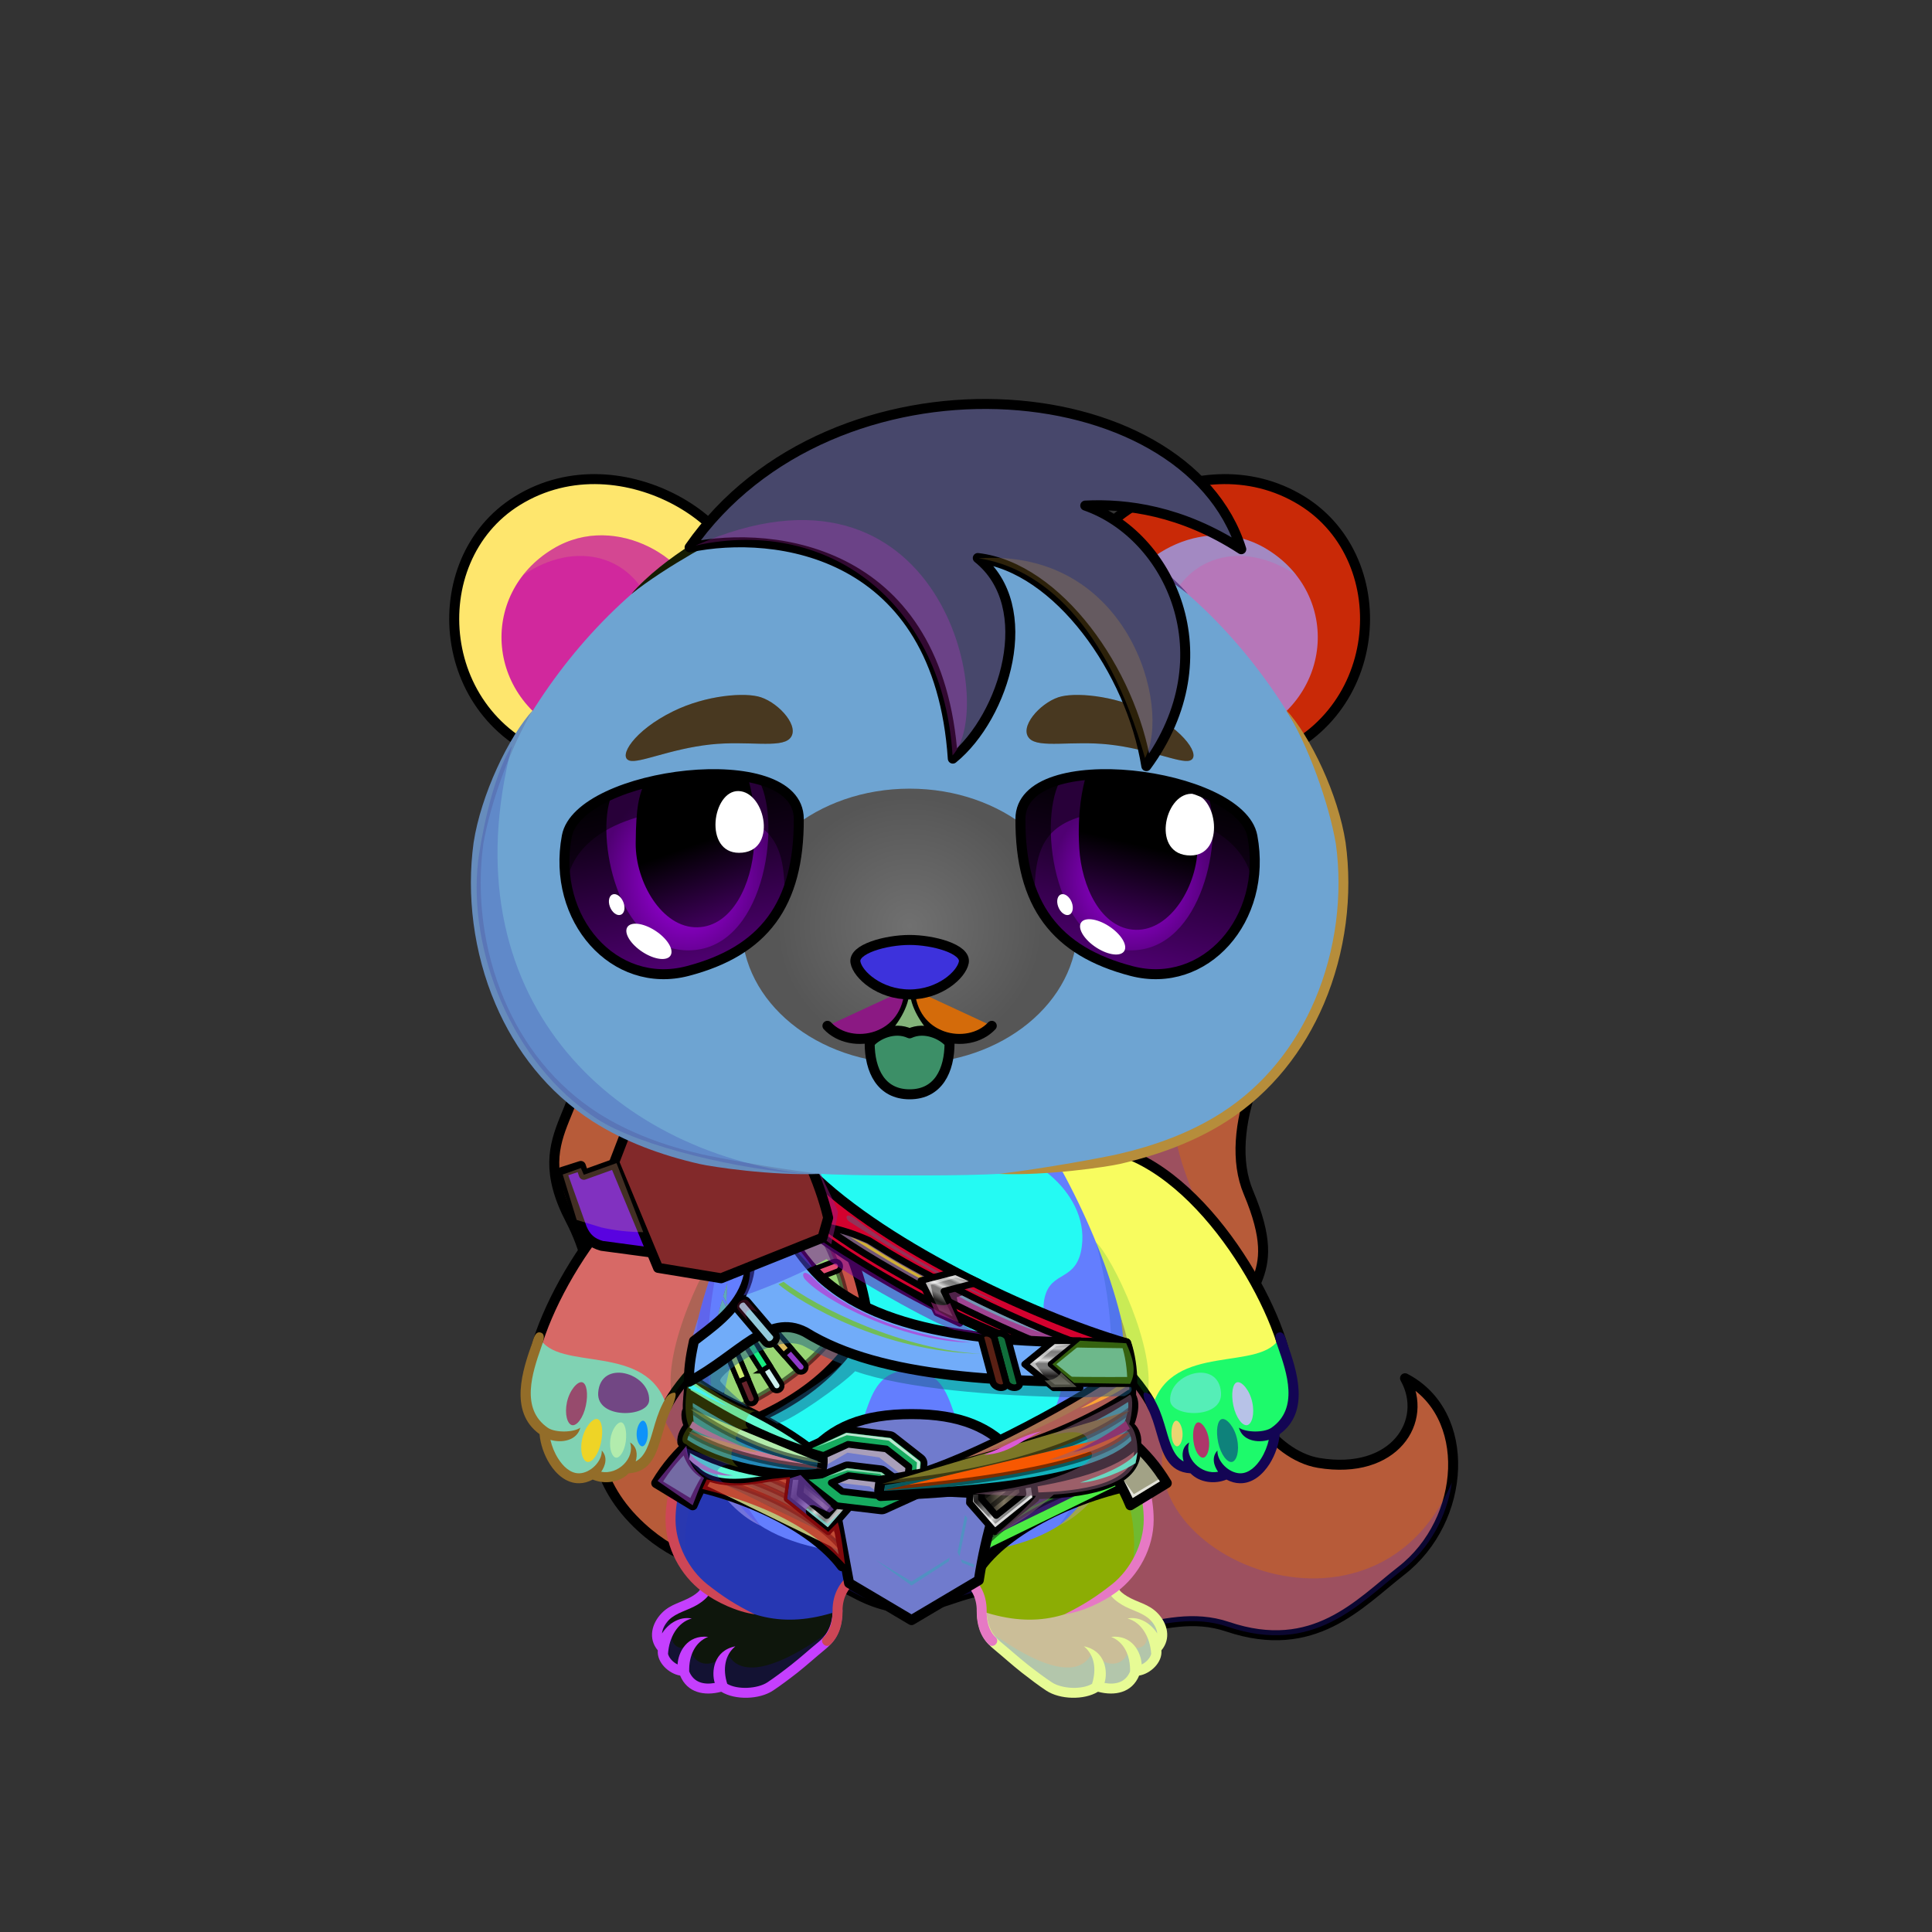 <svg xmlns="http://www.w3.org/2000/svg" xmlns:xlink="http://www.w3.org/1999/xlink" style="shape-rendering:geometricPrecision; text-rendering:geometricPrecision; image-rendering:optimizeQuality; fill-rule:evenodd; clip-rule:evenodd" version="1.1" viewBox="0 0 29000 29000" xml:space="preserve"><rect x="0" y="0" width="29000" height="29000" fill="#333333" stroke="none"/><defs><style type="text/css">.HairBack-Bear2fil14 {fill:black;fill-opacity:0.2}
.HairBack-Bear2fil431 {fill:url(#HairBack-Bear2id274)}
.HairBack-Bear2str0 {stroke:black;stroke-width:150;stroke-linecap:round;stroke-linejoin:round}
.Tail-Bear0fil22 {fill:none}
.RightFoot-Bear2fil26 {fill:#ffffff}
.RightFoot-Bear2fil14 {fill:black;fill-opacity:0.2}
.RightFoot-Bear2fil32 {fill:black;fill-rule:nonzero}
.RightLeg-Bear0fil437 {fill:url(#RightLeg-Bear0id151)}
.RightLeg-Bear0fil14 {fill:black;fill-opacity:0.2}
.RightLeg-Bear0fil32 {fill:black;fill-rule:nonzero}
.LeftFoot-Bear2fil26 {fill:#ffffff}
.LeftFoot-Bear2fil14 {fill:black;fill-opacity:0.2}
.LeftFoot-Bear2fil32 {fill:black;fill-rule:nonzero}
.LeftLeg-Bear0fil447 {fill:url(#LeftLeg-Bear0id520)}
.LeftLeg-Bear0fil14 {fill:black;fill-opacity:0.2}
.LeftLeg-Bear0fil32 {fill:black;fill-rule:nonzero}
.RightHand-Bear0fil452 {fill:url(#RightHand-Bear0id388)}
.RightHand-Bear0fil14 {fill:black;fill-opacity:0.2}
.RightHand-Bear0fil22 {fill:none}
.RightHand-Bear0str0 {stroke:black;stroke-width:150;stroke-linecap:round;stroke-linejoin:round}
.RightPaw-Bear0fil457 {fill:#565656}
.RightPaw-Bear0fil32 {fill:black;fill-rule:nonzero}
.RightPaw-Bear0fil458 {fill:#A16A6A}
.LeftHand-Bear0fil465 {fill:url(#LeftHand-Bear0id386)}
.LeftHand-Bear0fil14 {fill:black;fill-opacity:0.2}
.LeftHand-Bear0fil22 {fill:none}
.LeftHand-Bear0str0 {stroke:black;stroke-width:150;stroke-linecap:round;stroke-linejoin:round}
.LeftPaw-Bear0fil457 {fill:#565656}
.LeftPaw-Bear0fil32 {fill:black;fill-rule:nonzero}
.LeftPaw-Bear0fil458 {fill:#A16A6A}
.Body-Bear5fil476 {fill:url(#Body-Bear5id267)}
.Body-Bear5fil14 {fill:black;fill-opacity:0.2}
.Body-Bear5fil32 {fill:black;fill-rule:nonzero}
.Body-Bear5fil22 {fill:none}
.Body-Bear5fil482 {fill:url(#Body-Bear5id211)}
.Ears-Bear0fil484 {fill:url(#Ears-Bear0id402)}
.Ears-Bear0fil14 {fill:black;fill-opacity:0.2}
.Ears-Bear0fil486 {fill:url(#Ears-Bear0id67)}
.Ears-Bear0fil483 {fill:url(#Ears-Bear0id492)}
.Ears-Bear0str4 {stroke:black;stroke-width:150}
.Ears-Bear0fil485 {fill:url(#Ears-Bear0id427)}
.Head-Bear2fil515 {fill:url(#Head-Bear2id233)}
.Head-Bear2fil32 {fill:black;fill-rule:nonzero}
.Head-Bear2fil14 {fill:black;fill-opacity:0.2}
.Head-Bear2fil516 {fill:url(#Head-Bear2id1046)}
.Mouth-Bear3fil100 {fill:black}
.Mouth-Bear3fil22 {fill:none}
.Mouth-Bear3str0 {stroke:black;stroke-width:150;stroke-linecap:round;stroke-linejoin:round}
.Mouth-Bear3fil151 {fill:#FF9999}
.Eyes-Bear6fil558 {fill:url(#Eyes-Bear6id908)}
.Eyes-Bear6fil559 {fill:url(#Eyes-Bear6id1060)}
.Eyes-Bear6fil560 {fill:url(#Eyes-Bear6id574)}
.Eyes-Bear6fil152 {fill:white}
.Eyes-Bear6fil157 {fill:black;fill-opacity:0.502}
.Eyes-Bear6fil561 {fill:url(#Eyes-Bear6id909)}
.Eyes-Bear6fil562 {fill:url(#Eyes-Bear6id1063)}
.Eyes-Bear6fil563 {fill:url(#Eyes-Bear6id801)}
.Eyes-Bear6fil155 {fill:#5a4628}
.Eyes-Bear6fil14 {fill:black;fill-opacity:0.2}
.Eyes-Bear6fil22 {fill:none}
.Eyes-Bear6str4 {stroke:black;stroke-width:150}
.Moustache-Bear0fil22 {fill:none}
.Nose-Bear0fil598 {fill:url(#Nose-Bear0id451)}
.Nose-Bear0str0 {stroke:black;stroke-width:150;stroke-linecap:round;stroke-linejoin:round}
.Hair-Bear6fil14 {fill:black;fill-opacity:0.2}
.Hair-Bear6fil604 {fill:url(#Hair-Bear6id1014)}
.Hair-Bear6str0 {stroke:black;stroke-width:150;stroke-linecap:round;stroke-linejoin:round}
.NecklaceGladiatorArmor-Bigfil12 {fill:black;fill-opacity:0.2}
.NecklaceGladiatorArmor-Bigfil14 {fill:url(#NecklaceGladiatorArmor-Bigid129)}
.NecklaceGladiatorArmor-Bigfil18 {fill:url(#NecklaceGladiatorArmor-Bigid146)}
.NecklaceGladiatorArmor-Bigfil21 {fill:url(#NecklaceGladiatorArmor-Bigid29)}
.NecklaceGladiatorArmor-Bigfil28 {fill:black;fill-opacity:0.349}
.NecklaceGladiatorArmor-Bigfil29 {fill:white;fill-opacity:0.2}
.NecklaceGladiatorArmor-Bigfil30 {fill:white;fill-rule:nonzero;fill-opacity:0.702}
.NecklaceGladiatorArmor-Bigfil33 {fill:black;fill-rule:nonzero;fill-opacity:0.502}
.NecklaceGladiatorArmor-Bigfil40 {fill:black;fill-rule:nonzero}
.NecklaceGladiatorArmor-Bigfil41 {fill:white;fill-rule:nonzero;fill-opacity:0.2}
.NecklaceGladiatorArmor-Bigfil42 {fill:white;fill-rule:nonzero;fill-opacity:0.502}
.NecklaceGladiatorArmor-Bigfil43 {fill:black;fill-opacity:0.302}
.NecklaceGladiatorArmor-Bigfil44 {fill:black;fill-opacity:0.502}
.NecklaceGladiatorArmor-Bigfil45 {fill:black;fill-opacity:0.651}
.NecklaceGladiatorArmor-Bigfil49 {fill:url(#NecklaceGladiatorArmor-Bigid24)}
.NecklaceGladiatorArmor-Bigfil56 {fill:#C9B5A1;fill-opacity:0.502}
.NecklaceGladiatorArmor-Bigfil59 {fill:url(#NecklaceGladiatorArmor-Bigid139)}
.NecklaceGladiatorArmor-Bigfil60 {fill:#071C32}
.NecklaceGladiatorArmor-Bigfil61 {fill:url(#NecklaceGladiatorArmor-Bigid10)}
.NecklaceGladiatorArmor-Bigfil62 {fill:url(#NecklaceGladiatorArmor-Bigid149)}
.NecklaceGladiatorArmor-Bigfil63 {fill:url(#NecklaceGladiatorArmor-Bigid153)}
.NecklaceGladiatorArmor-Bigfil64 {fill:white;fill-opacity:0.149}
.NecklaceGladiatorArmor-Bigfil65 {fill:#004085}
.NecklaceGladiatorArmor-Bigfil0 {fill:url(#NecklaceGladiatorArmor-Bigid124)}
.NecklaceGladiatorArmor-Bigstr0 {stroke:black;stroke-width:150;stroke-linecap:round;stroke-linejoin:round;stroke-miterlimit:22.926}
.NecklaceGladiatorArmor-Bigfil1 {fill:none}
.NecklaceGladiatorArmor-Bigstr1 {stroke:black;stroke-width:100;stroke-linecap:round;stroke-linejoin:round;stroke-miterlimit:22.926;stroke-opacity:0.502}
.NecklaceGladiatorArmor-Bigfil2 {fill:url(#NecklaceGladiatorArmor-Bigid382);fill-rule:nonzero}
.NecklaceGladiatorArmor-Bigstr2 {stroke:black;stroke-width:75;stroke-miterlimit:22.926}
.NecklaceGladiatorArmor-Bigfil3 {fill:url(#NecklaceGladiatorArmor-Bigid118)}
.NecklaceGladiatorArmor-Bigfil4 {fill:url(#NecklaceGladiatorArmor-Bigid369);fill-rule:nonzero}
.NecklaceGladiatorArmor-Bigfil5 {fill:url(#NecklaceGladiatorArmor-Bigid140)}
.NecklaceGladiatorArmor-Bigfil6 {fill:url(#NecklaceGladiatorArmor-Bigid384);fill-rule:nonzero}
.NecklaceGladiatorArmor-Bigfil7 {fill:url(#NecklaceGladiatorArmor-Bigid120)}
.NecklaceGladiatorArmor-Bigfil8 {fill:url(#NecklaceGladiatorArmor-Bigid391);fill-rule:nonzero}
.NecklaceGladiatorArmor-Bigfil9 {fill:url(#NecklaceGladiatorArmor-Bigid138)}
.NecklaceGladiatorArmor-Bigfil10 {fill:url(#NecklaceGladiatorArmor-Bigid351);fill-rule:nonzero}
.NecklaceGladiatorArmor-Bigfil11 {fill:url(#NecklaceGladiatorArmor-Bigid107)}
.NecklaceGladiatorArmor-Bigfil13 {fill:url(#NecklaceGladiatorArmor-Bigid21)}
.NecklaceGladiatorArmor-Bigstr3 {stroke:black;stroke-width:150;stroke-linecap:round;stroke-linejoin:round;stroke-miterlimit:22.926}
.NecklaceGladiatorArmor-Bigstr4 {stroke:black;stroke-width:75;stroke-linecap:round;stroke-linejoin:round;stroke-miterlimit:22.926;stroke-opacity:0.502}
.NecklaceGladiatorArmor-Bigstr5 {stroke:black;stroke-width:75;stroke-miterlimit:22.926;stroke-opacity:0.502}
.NecklaceGladiatorArmor-Bigfil15 {fill:url(#NecklaceGladiatorArmor-Bigid410);fill-rule:nonzero}
.NecklaceGladiatorArmor-Bigstr6 {stroke:black;stroke-width:100;stroke-linecap:round;stroke-linejoin:round;stroke-miterlimit:22.926}
.NecklaceGladiatorArmor-Bigfil16 {fill:none}
.NecklaceGladiatorArmor-Bigfil17 {fill:url(#NecklaceGladiatorArmor-Bigid82)}
.NecklaceGladiatorArmor-Bigfil19 {fill:url(#NecklaceGladiatorArmor-Bigid383);fill-rule:nonzero}
.NecklaceGladiatorArmor-Bigfil20 {fill:url(#NecklaceGladiatorArmor-Bigid45)}
.NecklaceGladiatorArmor-Bigfil22 {fill:none}
.NecklaceGladiatorArmor-Bigstr7 {stroke:#2B2A29;stroke-width:100;stroke-miterlimit:22.926;stroke-opacity:0.702}
.NecklaceGladiatorArmor-Bigfil23 {fill:url(#NecklaceGladiatorArmor-Bigid372);fill-rule:nonzero}
.NecklaceGladiatorArmor-Bigstr8 {stroke:black;stroke-width:75;stroke-miterlimit:22.926}
.NecklaceGladiatorArmor-Bigfil24 {fill:url(#NecklaceGladiatorArmor-Bigid374);fill-rule:nonzero}
.NecklaceGladiatorArmor-Bigfil25 {fill:url(#NecklaceGladiatorArmor-Bigid371);fill-rule:nonzero}
.NecklaceGladiatorArmor-Bigfil26 {fill:url(#NecklaceGladiatorArmor-Bigid373);fill-rule:nonzero}
.NecklaceGladiatorArmor-Bigfil27 {fill:url(#NecklaceGladiatorArmor-Bigid346);fill-rule:nonzero}
.NecklaceGladiatorArmor-Bigstr9 {stroke:black;stroke-width:100;stroke-linecap:round;stroke-linejoin:round;stroke-miterlimit:22.926;stroke-opacity:0.702}
.NecklaceGladiatorArmor-Bigfil31 {fill:url(#NecklaceGladiatorArmor-Bigid367);fill-rule:nonzero}
.NecklaceGladiatorArmor-Bigfil32 {fill:url(#NecklaceGladiatorArmor-Bigid67)}
.NecklaceGladiatorArmor-Bigstr10 {stroke:black;stroke-width:100;stroke-linecap:round;stroke-linejoin:round;stroke-miterlimit:22.926}
.NecklaceGladiatorArmor-Bigfil34 {fill:url(#NecklaceGladiatorArmor-Bigid54)}
.NecklaceGladiatorArmor-Bigfil35 {fill:url(#NecklaceGladiatorArmor-Bigid375);fill-rule:nonzero}
.NecklaceGladiatorArmor-Bigfil36 {fill:url(#NecklaceGladiatorArmor-Bigid47)}
.NecklaceGladiatorArmor-Bigfil37 {fill:url(#NecklaceGladiatorArmor-Bigid349);fill-rule:nonzero}
.NecklaceGladiatorArmor-Bigfil38 {fill:url(#NecklaceGladiatorArmor-Bigid33)}
.NecklaceGladiatorArmor-Bigfil39 {fill:url(#NecklaceGladiatorArmor-Bigid41)}
.NecklaceGladiatorArmor-Bigstr11 {stroke:black;stroke-width:100;stroke-miterlimit:22.926;stroke-opacity:0.502}
.NecklaceGladiatorArmor-Bigfil46 {fill:white;fill-rule:nonzero}
.NecklaceGladiatorArmor-Bigfil47 {fill:url(#NecklaceGladiatorArmor-Bigid31)}
.NecklaceGladiatorArmor-Bigfil48 {fill:url(#NecklaceGladiatorArmor-Bigid403);fill-rule:nonzero}
.NecklaceGladiatorArmor-Bigfil50 {fill:url(#NecklaceGladiatorArmor-Bigid413);fill-rule:nonzero}
.NecklaceGladiatorArmor-Bigstr12 {stroke:#5a4628;stroke-width:100;stroke-linecap:round;stroke-linejoin:round;stroke-miterlimit:22.926}
.NecklaceGladiatorArmor-Bigfil51 {fill:url(#NecklaceGladiatorArmor-Bigid347);fill-rule:nonzero}
.NecklaceGladiatorArmor-Bigfil52 {fill:url(#NecklaceGladiatorArmor-Bigid91)}
.NecklaceGladiatorArmor-Bigstr13 {stroke:black;stroke-width:100;stroke-miterlimit:22.926}
.NecklaceGladiatorArmor-Bigfil53 {fill:url(#NecklaceGladiatorArmor-Bigid99)}
.NecklaceGladiatorArmor-Bigfil54 {fill:url(#NecklaceGladiatorArmor-Bigid50)}
.NecklaceGladiatorArmor-Bigfil55 {fill:url(#NecklaceGladiatorArmor-Bigid414);fill-rule:nonzero}
.NecklaceGladiatorArmor-Bigfil57 {fill:url(#NecklaceGladiatorArmor-Bigid418);fill-rule:nonzero}
.NecklaceGladiatorArmor-Bigstr14 {stroke:black;stroke-width:100;stroke-linecap:round;stroke-linejoin:round;stroke-miterlimit:22.926}
.NecklaceGladiatorArmor-Bigfil58 {fill:url(#NecklaceGladiatorArmor-Bigid370);fill-rule:nonzero}
.NecklaceGladiatorArmor-Bigstr15 {stroke:#163658;stroke-width:100;stroke-linecap:round;stroke-linejoin:round;stroke-miterlimit:22.926}
</style><linearGradient gradientUnits="userSpaceOnUse" id="HairBack-Bear2id274" x1="15066" x2="15066" xlink:href="#HairBack-Bear2id1" y1="24545.6" y2="14683">
  </linearGradient><linearGradient gradientUnits="objectBoundingBox" id="RightLeg-Bear0id151" x1="50%" x2="50%" xlink:href="#RightLeg-Bear0id150" y1="100%" y2="0%">
  </linearGradient><linearGradient gradientUnits="objectBoundingBox" id="LeftLeg-Bear0id520" x1="50%" x2="50%" xlink:href="#LeftLeg-Bear0id150" y1="100%" y2="0%">
  </linearGradient><linearGradient gradientUnits="objectBoundingBox" id="RightHand-Bear0id388" x1="36.996%" x2="63.003%" xlink:href="#RightHand-Bear0id75" y1="2.665%" y2="97.335%">
  </linearGradient><linearGradient gradientUnits="objectBoundingBox" id="LeftHand-Bear0id386" x1="63.004%" x2="36.997%" xlink:href="#LeftHand-Bear0id75" y1="2.665%" y2="97.335%">
  </linearGradient><linearGradient gradientUnits="objectBoundingBox" id="Body-Bear5id267" x1="50%" x2="50%" xlink:href="#Body-Bear5id266" y1="0%" y2="100%">
  </linearGradient><linearGradient gradientUnits="userSpaceOnUse" id="Body-Bear5id211" x1="13653.8" x2="13653.8" y1="17305.4" y2="21758.8">
   <stop offset="0" style="stop-opacity:1; stop-color:#f2e6e6"/>
   <stop offset="0.722" style="stop-opacity:1; stop-color:#ffffff"/>
   <stop offset="1" style="stop-opacity:1; stop-color:#ffffff"/>
  </linearGradient><linearGradient gradientUnits="userSpaceOnUse" id="Ears-Bear0id402" x1="8065.58" x2="9960.94" xlink:href="#Ears-Bear0id67" y1="8364.76" y2="10751.5">
  </linearGradient><linearGradient gradientUnits="userSpaceOnUse" id="Ears-Bear0id492" x1="7610.61" x2="10308.8" xlink:href="#Ears-Bear0id124" y1="7700.59" y2="10916.2">
  </linearGradient><linearGradient gradientUnits="userSpaceOnUse" id="Ears-Bear0id427" x1="19697" x2="16998.8" xlink:href="#Ears-Bear0id124" y1="7700.59" y2="10916.2">
  </linearGradient><linearGradient gradientUnits="userSpaceOnUse" id="Head-Bear2id233" x1="13653.8" x2="13653.8" y1="7273.2" y2="17643.8">
   <stop offset="0" style="stop-opacity:1; stop-color:#707070"/>
   <stop offset="0.42" style="stop-opacity:1; stop-color:#565656"/>
   <stop offset="0.831" style="stop-opacity:1; stop-color:#565656"/>
   <stop offset="1" style="stop-opacity:1; stop-color:#302e2e"/>
  </linearGradient><radialGradient cx="13653.8" cy="13901.2" fx="13653.8" fy="13901.2" gradientTransform="matrix(1 -0 -0 0.972 0 389)" gradientUnits="userSpaceOnUse" id="Head-Bear2id1046" r="1996.08">
   <stop offset="0" style="stop-opacity:1; stop-color:#707070"/>
   <stop offset="1" style="stop-opacity:1; stop-color:#565656"/>
  </radialGradient><linearGradient gradientUnits="userSpaceOnUse" id="Eyes-Bear6id908" x1="10531.3" x2="9931.56" xlink:href="#Eyes-Bear6id27" y1="14554.5" y2="11688.7">
  </linearGradient><radialGradient cx="10318" cy="13226.9" fx="10318" fy="13226.9" gradientTransform="matrix(0.869 -0 -0 1 1353 0)" gradientUnits="userSpaceOnUse" id="Eyes-Bear6id1060" r="1488.87" xlink:href="#Eyes-Bear6id1039">
  </radialGradient><linearGradient gradientUnits="userSpaceOnUse" id="Eyes-Bear6id574" x1="10068.2" x2="10800" xlink:href="#Eyes-Bear6id384" y1="11770.4" y2="13796.7">
  </linearGradient><linearGradient gradientUnits="userSpaceOnUse" id="Eyes-Bear6id909" x1="16776.4" x2="17376.1" xlink:href="#Eyes-Bear6id27" y1="14554.5" y2="11688.7">
  </linearGradient><radialGradient cx="16989.7" cy="13226.9" fx="16989.7" fy="13226.9" gradientTransform="matrix(-0.937 -0 -0 1 32910 0)" gradientUnits="userSpaceOnUse" id="Eyes-Bear6id1063" r="1298.39" xlink:href="#Eyes-Bear6id1039">
  </radialGradient><linearGradient gradientUnits="userSpaceOnUse" id="Eyes-Bear6id801" x1="17342.6" x2="16826.6" xlink:href="#Eyes-Bear6id384" y1="11702.5" y2="13886.9">
  </linearGradient><linearGradient gradientUnits="userSpaceOnUse" id="Nose-Bear0id451" x1="13653.8" x2="13653.8" y1="14108.6" y2="14926.9">
   <stop offset="0" style="stop-opacity:1; stop-color:#FFCCCC"/>
   <stop offset="1" style="stop-opacity:1; stop-color:#453F2C"/>
  </linearGradient><linearGradient gradientUnits="userSpaceOnUse" id="Hair-Bear6id1014" x1="17919.4" x2="11063.8" xlink:href="#Hair-Bear6id49" y1="10137.2" y2="7426.22">
  </linearGradient><linearGradient gradientUnits="userSpaceOnUse" id="NecklaceGladiatorArmor-Bigid129" x1="10948.39" x2="9864.46" xlink:href="#NecklaceGladiatorArmor-Bigid0" y1="21904.5" y2="22301.12">
  </linearGradient><linearGradient gradientUnits="userSpaceOnUse" id="NecklaceGladiatorArmor-Bigid146" x1="16415.47" x2="17499.4" xlink:href="#NecklaceGladiatorArmor-Bigid0" y1="21904.5" y2="22301.12">
  </linearGradient><linearGradient gradientUnits="userSpaceOnUse" id="NecklaceGladiatorArmor-Bigid29" x1="12146.44" x2="15217.42" xlink:href="#NecklaceGladiatorArmor-Bigid12" y1="22772.25" y2="22772.25">
  </linearGradient><linearGradient gradientUnits="userSpaceOnUse" id="NecklaceGladiatorArmor-Bigid24" x1="11722.01" x2="15565.52" xlink:href="#NecklaceGladiatorArmor-Bigid0" y1="20918.84" y2="17186.72">
  </linearGradient><linearGradient gradientUnits="userSpaceOnUse" id="NecklaceGladiatorArmor-Bigid139" x1="8967.54" x2="9436.95" xlink:href="#NecklaceGladiatorArmor-Bigid121" y1="17436.05" y2="18712.31">
  </linearGradient><linearGradient gradientUnits="userSpaceOnUse" id="NecklaceGladiatorArmor-Bigid10" x1="11445.25" x2="10205.69" y1="19076.93" y2="16363.64">
   <stop offset="0" style="stop-opacity:1; stop-color:#155AA3"/>
   <stop offset="0.278" style="stop-opacity:1; stop-color:#5488BF"/>
   <stop offset="0.349" style="stop-opacity:1; stop-color:#19518C"/>
   <stop offset="0.431" style="stop-opacity:1; stop-color:#2762A1"/>
   <stop offset="0.569" style="stop-opacity:1; stop-color:#447AB3"/>
   <stop offset="0.69" style="stop-opacity:1; stop-color:#275382"/>
   <stop offset="0.78" style="stop-opacity:1; stop-color:#11355C"/>
   <stop offset="1" style="stop-opacity:1; stop-color:#0350A3"/>
  </linearGradient><linearGradient gradientUnits="userSpaceOnUse" id="NecklaceGladiatorArmor-Bigid149" x1="9553.13" x2="10031.31" xlink:href="#NecklaceGladiatorArmor-Bigid111" y1="18001.57" y2="17250.87">
  </linearGradient><linearGradient gradientUnits="userSpaceOnUse" id="NecklaceGladiatorArmor-Bigid153" x1="10655.51" x2="11112.34" xlink:href="#NecklaceGladiatorArmor-Bigid111" y1="17586.11" y2="16868.94">
  </linearGradient><linearGradient gradientUnits="userSpaceOnUse" id="NecklaceGladiatorArmor-Bigid124" x1="13023.04" x2="10430.05" xlink:href="#NecklaceGladiatorArmor-Bigid0" y1="20099.11" y2="19086.46">
  </linearGradient><linearGradient gradientUnits="userSpaceOnUse" id="NecklaceGladiatorArmor-Bigid382" x1="11059.33" x2="11258.28" xlink:href="#NecklaceGladiatorArmor-Bigid341" y1="20364.37" y2="21079.37">
  </linearGradient><linearGradient gradientUnits="userSpaceOnUse" id="NecklaceGladiatorArmor-Bigid118" x1="11153.86" x2="10893.02" xlink:href="#NecklaceGladiatorArmor-Bigid12" y1="20710.12" y2="20090.86">
  </linearGradient><linearGradient gradientUnits="userSpaceOnUse" id="NecklaceGladiatorArmor-Bigid369" x1="11343.03" x2="11659.02" xlink:href="#NecklaceGladiatorArmor-Bigid341" y1="20212.92" y2="20884.46">
  </linearGradient><linearGradient gradientUnits="userSpaceOnUse" id="NecklaceGladiatorArmor-Bigid140" x1="11494.17" x2="11133.23" xlink:href="#NecklaceGladiatorArmor-Bigid12" y1="20537.93" y2="19971.16">
  </linearGradient><linearGradient gradientUnits="userSpaceOnUse" id="NecklaceGladiatorArmor-Bigid384" x1="11619.91" x2="12033.37" xlink:href="#NecklaceGladiatorArmor-Bigid341" y1="19987.88" y2="20604.22">
  </linearGradient><linearGradient gradientUnits="userSpaceOnUse" id="NecklaceGladiatorArmor-Bigid120" x1="11818.25" x2="11376.12" xlink:href="#NecklaceGladiatorArmor-Bigid12" y1="20286.45" y2="19780.45">
  </linearGradient><linearGradient gradientUnits="userSpaceOnUse" id="NecklaceGladiatorArmor-Bigid391" x1="11900.56" x2="12622.52" xlink:href="#NecklaceGladiatorArmor-Bigid341" y1="19198.89" y2="19026.87">
  </linearGradient><linearGradient gradientUnits="userSpaceOnUse" id="NecklaceGladiatorArmor-Bigid138" x1="12249.61" x2="11621.01" xlink:href="#NecklaceGladiatorArmor-Bigid12" y1="19117.39" y2="19354.83">
  </linearGradient><linearGradient gradientUnits="userSpaceOnUse" id="NecklaceGladiatorArmor-Bigid351" x1="12017.75" x2="12759.83" xlink:href="#NecklaceGladiatorArmor-Bigid341" y1="19560.15" y2="19548.59">
  </linearGradient><linearGradient gradientUnits="userSpaceOnUse" id="NecklaceGladiatorArmor-Bigid107" x1="12376.17" x2="11711.06" xlink:href="#NecklaceGladiatorArmor-Bigid12" y1="19556.18" y2="19651.83">
  </linearGradient><linearGradient gradientUnits="userSpaceOnUse" id="NecklaceGladiatorArmor-Bigid21" x1="10094.12" x2="13031.08" xlink:href="#NecklaceGladiatorArmor-Bigid0" y1="22558.86" y2="22558.86">
  </linearGradient><linearGradient gradientUnits="userSpaceOnUse" id="NecklaceGladiatorArmor-Bigid410" x1="10806.23" x2="10306.62" xlink:href="#NecklaceGladiatorArmor-Bigid341" y1="21844.75" y2="22474.54">
  </linearGradient><linearGradient gradientUnits="userSpaceOnUse" id="NecklaceGladiatorArmor-Bigid82" x1="14332.78" x2="17269.74" xlink:href="#NecklaceGladiatorArmor-Bigid0" y1="22558.86" y2="22558.86">
  </linearGradient><linearGradient gradientUnits="userSpaceOnUse" id="NecklaceGladiatorArmor-Bigid383" x1="17211.77" x2="16757.98" xlink:href="#NecklaceGladiatorArmor-Bigid344" y1="21762.35" y2="22559.89">
  </linearGradient><linearGradient gradientUnits="userSpaceOnUse" id="NecklaceGladiatorArmor-Bigid45" x1="12163.36" x2="10439.21" xlink:href="#NecklaceGladiatorArmor-Bigid34" y1="20811.23" y2="22068.78">
  </linearGradient><linearGradient gradientUnits="userSpaceOnUse" id="NecklaceGladiatorArmor-Bigid372" x1="12980.11" x2="13569.88" xlink:href="#NecklaceGladiatorArmor-Bigid340" y1="22633.77" y2="22633.77">
  </linearGradient><linearGradient gradientUnits="userSpaceOnUse" id="NecklaceGladiatorArmor-Bigid374" x1="12980.11" x2="13569.88" xlink:href="#NecklaceGladiatorArmor-Bigid340" y1="23094.15" y2="23094.15">
  </linearGradient><linearGradient gradientUnits="userSpaceOnUse" id="NecklaceGladiatorArmor-Bigid371" x1="12980.11" x2="13569.88" xlink:href="#NecklaceGladiatorArmor-Bigid340" y1="23324.34" y2="23324.34">
  </linearGradient><linearGradient gradientUnits="userSpaceOnUse" id="NecklaceGladiatorArmor-Bigid373" x1="12980.11" x2="13569.88" xlink:href="#NecklaceGladiatorArmor-Bigid340" y1="22863.96" y2="22863.96">
  </linearGradient><linearGradient gradientUnits="userSpaceOnUse" id="NecklaceGladiatorArmor-Bigid346" x1="12686.96" x2="14684.29" xlink:href="#NecklaceGladiatorArmor-Bigid340" y1="23111.86" y2="23111.86">
  </linearGradient><linearGradient gradientUnits="userSpaceOnUse" id="NecklaceGladiatorArmor-Bigid367" x1="11926.38" x2="12700.73" xlink:href="#NecklaceGladiatorArmor-Bigid341" y1="22142.25" y2="22801.2">
  </linearGradient><linearGradient gradientUnits="userSpaceOnUse" id="NecklaceGladiatorArmor-Bigid67" x1="12007.28" x2="12630.47" xlink:href="#NecklaceGladiatorArmor-Bigid0" y1="22364.08" y2="22364.08">
  </linearGradient><linearGradient gradientUnits="userSpaceOnUse" id="NecklaceGladiatorArmor-Bigid54" x1="14621.9" x2="16072.44" xlink:href="#NecklaceGladiatorArmor-Bigid34" y1="22851.13" y2="20066.63">
  </linearGradient><linearGradient gradientUnits="userSpaceOnUse" id="NecklaceGladiatorArmor-Bigid375" x1="14663.13" x2="15437.48" xlink:href="#NecklaceGladiatorArmor-Bigid341" y1="22142.25" y2="22801.2">
  </linearGradient><linearGradient gradientUnits="userSpaceOnUse" id="NecklaceGladiatorArmor-Bigid47" x1="14732.22" x2="15356.58" xlink:href="#NecklaceGladiatorArmor-Bigid0" y1="22364.08" y2="22364.08">
  </linearGradient><linearGradient gradientUnits="userSpaceOnUse" id="NecklaceGladiatorArmor-Bigid349" x1="12099.22" x2="13847.36" xlink:href="#NecklaceGladiatorArmor-Bigid340" y1="21963.4" y2="22172.26">
  </linearGradient><linearGradient gradientUnits="userSpaceOnUse" id="NecklaceGladiatorArmor-Bigid33" x1="14300.33" x2="15954.55" xlink:href="#NecklaceGladiatorArmor-Bigid2" y1="22743.81" y2="20646.39">
  </linearGradient><linearGradient gradientUnits="userSpaceOnUse" id="NecklaceGladiatorArmor-Bigid41" x1="10860.62" x2="11728.74" xlink:href="#NecklaceGladiatorArmor-Bigid0" y1="22385.32" y2="20693.62">
  </linearGradient><linearGradient gradientUnits="userSpaceOnUse" id="NecklaceGladiatorArmor-Bigid31" x1="15475.93" x2="13049.65" xlink:href="#NecklaceGladiatorArmor-Bigid0" y1="20794.36" y2="17260.31">
  </linearGradient><linearGradient gradientUnits="userSpaceOnUse" id="NecklaceGladiatorArmor-Bigid403" x1="14252.88" x2="15938.07" xlink:href="#NecklaceGladiatorArmor-Bigid393" y1="19175.46" y2="20407.99">
  </linearGradient><linearGradient gradientUnits="userSpaceOnUse" id="NecklaceGladiatorArmor-Bigid413" x1="16951.43" x2="15688.8" xlink:href="#NecklaceGladiatorArmor-Bigid401" y1="20640.5" y2="20295.48">
  </linearGradient><linearGradient gradientUnits="userSpaceOnUse" id="NecklaceGladiatorArmor-Bigid347" x1="15094.53" x2="11322.64" xlink:href="#NecklaceGladiatorArmor-Bigid341" y1="19501.33" y2="19702.94">
  </linearGradient><linearGradient gradientUnits="userSpaceOnUse" id="NecklaceGladiatorArmor-Bigid91" x1="11616.73" x2="11086.32" xlink:href="#NecklaceGladiatorArmor-Bigid0" y1="20153.24" y2="19529.57">
  </linearGradient><linearGradient gradientUnits="userSpaceOnUse" id="NecklaceGladiatorArmor-Bigid99" x1="15111.77" x2="15120.96" xlink:href="#NecklaceGladiatorArmor-Bigid0" y1="20828.87" y2="20012.78">
  </linearGradient><linearGradient gradientUnits="userSpaceOnUse" id="NecklaceGladiatorArmor-Bigid50" x1="14910.63" x2="14919.82" xlink:href="#NecklaceGladiatorArmor-Bigid0" y1="20828.87" y2="20012.78">
  </linearGradient><linearGradient gradientUnits="userSpaceOnUse" id="NecklaceGladiatorArmor-Bigid414" x1="14124.33" x2="12318.13" xlink:href="#NecklaceGladiatorArmor-Bigid341" y1="19253.16" y2="18595.18">
  </linearGradient><linearGradient gradientUnits="userSpaceOnUse" id="NecklaceGladiatorArmor-Bigid418" x1="14037.87" x2="14334.8" xlink:href="#NecklaceGladiatorArmor-Bigid341" y1="19694.55" y2="19083.37">
  </linearGradient><linearGradient gradientUnits="userSpaceOnUse" id="NecklaceGladiatorArmor-Bigid370" x1="15788.37" x2="15804.2" xlink:href="#NecklaceGladiatorArmor-Bigid341" y1="20831.53" y2="20124.34">
  </linearGradient><linearGradient gradientUnits="userSpaceOnUse" id="HairBack-Bear2id1" x1="19686.9" x2="19686.9" y1="18541.7" y2="13821.1">
   <stop offset="0" style="stop-opacity:1; stop-color:#c67f4d"/>
   <stop offset="0.18" style="stop-opacity:1; stop-color:#c67f4d"/>
   <stop offset="1" style="stop-opacity:1; stop-color:#ad6632"/>
  </linearGradient><linearGradient gradientUnits="userSpaceOnUse" id="RightLeg-Bear0id150" x1="15526.7" x2="15526.7" y1="24311.8" y2="20742.8">
   <stop offset="0" style="stop-opacity:1; stop-color:#707070"/>
   <stop offset="0.278" style="stop-opacity:1; stop-color:#707070"/>
   <stop offset="1" style="stop-opacity:1; stop-color:#565656"/>
  </linearGradient><linearGradient gradientUnits="userSpaceOnUse" id="LeftLeg-Bear0id150" x1="15526.7" x2="15526.7" y1="24311.8" y2="20742.8">
   <stop offset="0" style="stop-opacity:1; stop-color:#707070"/>
   <stop offset="0.278" style="stop-opacity:1; stop-color:#707070"/>
   <stop offset="1" style="stop-opacity:1; stop-color:#565656"/>
  </linearGradient><linearGradient gradientUnits="userSpaceOnUse" id="RightHand-Bear0id75" x1="17042.3" x2="17994.1" y1="17293.3" y2="21110.7">
   <stop offset="0" style="stop-opacity:1; stop-color:#302e2e"/>
   <stop offset="0.078" style="stop-opacity:1; stop-color:#302e2e"/>
   <stop offset="0.769" style="stop-opacity:1; stop-color:#565656"/>
   <stop offset="1" style="stop-opacity:1; stop-color:#565656"/>
  </linearGradient><linearGradient gradientUnits="userSpaceOnUse" id="LeftHand-Bear0id75" x1="17042.3" x2="17994.1" y1="17293.3" y2="21110.7">
   <stop offset="0" style="stop-opacity:1; stop-color:#302e2e"/>
   <stop offset="0.078" style="stop-opacity:1; stop-color:#302e2e"/>
   <stop offset="0.769" style="stop-opacity:1; stop-color:#565656"/>
   <stop offset="1" style="stop-opacity:1; stop-color:#565656"/>
  </linearGradient><linearGradient gradientUnits="userSpaceOnUse" id="Body-Bear5id266" x1="13653.8" x2="13653.8" y1="17442" y2="23250.9">
   <stop offset="0" style="stop-opacity:1; stop-color:#302e2e"/>
   <stop offset="0.059" style="stop-opacity:1; stop-color:#302e2e"/>
   <stop offset="0.529" style="stop-opacity:1; stop-color:#565656"/>
   <stop offset="1" style="stop-opacity:1; stop-color:#707070"/>
  </linearGradient><linearGradient gradientUnits="userSpaceOnUse" id="Ears-Bear0id67" x1="19243.1" x2="17345.7" y1="8365.42" y2="10750.8">
   <stop offset="0" style="stop-opacity:1; stop-color:#F2E6E6"/>
   <stop offset="1" style="stop-opacity:1; stop-color:#B58383"/>
  </linearGradient><linearGradient gradientUnits="userSpaceOnUse" id="Ears-Bear0id124" x1="6835.68" x2="9754.72" y1="7449.24" y2="10928">
   <stop offset="0" style="stop-opacity:1; stop-color:#565656"/>
   <stop offset="1" style="stop-opacity:1; stop-color:#302e2e"/>
  </linearGradient><linearGradient gradientUnits="userSpaceOnUse" id="Eyes-Bear6id27" x1="16937.6" x2="16937.6" y1="14961.3" y2="11448.6">
   <stop offset="0" style="stop-opacity:1; stop-color:#500073"/>
   <stop offset="1" style="stop-opacity:1; stop-color:black"/>
  </linearGradient><radialGradient cx="50%" cy="50%" fx="50%" fy="50%" gradientUnits="objectBoundingBox" id="Eyes-Bear6id1039" r="50%">
   <stop offset="0" style="stop-opacity:1; stop-color:#a900f2"/>
   <stop offset="1" style="stop-opacity:1; stop-color:#500073"/>
  </radialGradient><linearGradient gradientUnits="userSpaceOnUse" id="Eyes-Bear6id384" x1="16417.8" x2="16417.8" y1="11784.3" y2="14068.5">
   <stop offset="0" style="stop-opacity:1; stop-color:black"/>
   <stop offset="0.45" style="stop-opacity:1; stop-color:black"/>
   <stop offset="1" style="stop-opacity:1; stop-color:#3e0059"/>
  </linearGradient><linearGradient gradientUnits="userSpaceOnUse" id="Hair-Bear6id49" x1="13715.8" x2="13715.8" y1="6802.99" y2="8218.57">
   <stop offset="0" style="stop-opacity:1; stop-color:#ad6632"/>
   <stop offset="1" style="stop-opacity:1; stop-color:#c67f4d"/>
  </linearGradient><linearGradient gradientUnits="userSpaceOnUse" id="NecklaceGladiatorArmor-Bigid0" x1="10094.12" x2="13031.08" y1="22334.59" y2="22334.59">
   <stop offset="0" style="stop-opacity:1; stop-color:#211F18"/>
   <stop offset="0.188" style="stop-opacity:1; stop-color:#27251E"/>
   <stop offset="0.541" style="stop-opacity:1; stop-color:#807762"/>
   <stop offset="1" style="stop-opacity:1; stop-color:#242118"/>
  </linearGradient><linearGradient gradientUnits="userSpaceOnUse" id="NecklaceGladiatorArmor-Bigid12" x1="12211.47" x2="15152.39" y1="23042.87" y2="23042.87">
   <stop offset="0" style="stop-opacity:1; stop-color:#211F18"/>
   <stop offset="0.169" style="stop-opacity:1; stop-color:#4F493A"/>
   <stop offset="0.361" style="stop-opacity:1; stop-color:#27251E"/>
   <stop offset="0.678" style="stop-opacity:1; stop-color:#807762"/>
   <stop offset="1" style="stop-opacity:1; stop-color:#242118"/>
  </linearGradient><linearGradient gradientUnits="userSpaceOnUse" id="NecklaceGladiatorArmor-Bigid121" x1="8972.36" x2="9534.69" y1="17766.6" y2="19004.74">
   <stop offset="0" style="stop-opacity:1; stop-color:#155AA3"/>
   <stop offset="0.278" style="stop-opacity:1; stop-color:#5488BF"/>
   <stop offset="0.349" style="stop-opacity:1; stop-color:#19518C"/>
   <stop offset="0.471" style="stop-opacity:1; stop-color:#7797BA"/>
   <stop offset="0.62" style="stop-opacity:1; stop-color:#2762A1"/>
   <stop offset="0.69" style="stop-opacity:1; stop-color:#275382"/>
   <stop offset="0.78" style="stop-opacity:1; stop-color:#11355C"/>
   <stop offset="0.89" style="stop-opacity:1; stop-color:#224C7A"/>
   <stop offset="1" style="stop-opacity:1; stop-color:#0350A3"/>
  </linearGradient><linearGradient gradientUnits="userSpaceOnUse" id="NecklaceGladiatorArmor-Bigid111" x1="9598.09" x2="10019.55" y1="18287.35" y2="17503.41">
   <stop offset="0" style="stop-opacity:1; stop-color:#3C6085"/>
   <stop offset="0.271" style="stop-opacity:1; stop-color:#3C6086"/>
   <stop offset="0.49" style="stop-opacity:1; stop-color:#608FBD"/>
   <stop offset="1" style="stop-opacity:1; stop-color:#608FBD"/>
  </linearGradient><linearGradient gradientUnits="userSpaceOnUse" id="NecklaceGladiatorArmor-Bigid341" x1="15094.53" x2="11322.64" y1="19501.33" y2="19702.94">
   <stop offset="0" style="stop-opacity:1; stop-color:#545454"/>
   <stop offset="0.251" style="stop-opacity:1; stop-color:#211F1F"/>
   <stop offset="0.412" style="stop-opacity:1; stop-color:#7A7A7A"/>
   <stop offset="0.51" style="stop-opacity:1; stop-color:#7A7A7A"/>
   <stop offset="0.58" style="stop-opacity:1; stop-color:#D9D9D9"/>
   <stop offset="0.678" style="stop-opacity:1; stop-color:#8B8B8B"/>
   <stop offset="0.769" style="stop-opacity:1; stop-color:#7B7B7B"/>
   <stop offset="0.839" style="stop-opacity:1; stop-color:#C4C4C4"/>
   <stop offset="1" style="stop-opacity:1; stop-color:#7A7A7A"/>
  </linearGradient><linearGradient gradientUnits="userSpaceOnUse" id="NecklaceGladiatorArmor-Bigid344" x1="17211.77" x2="16757.98" y1="21538.08" y2="22335.62">
   <stop offset="0" style="stop-opacity:1; stop-color:#545454"/>
   <stop offset="0.251" style="stop-opacity:1; stop-color:#211F1F"/>
   <stop offset="0.412" style="stop-opacity:1; stop-color:#7A7A7A"/>
   <stop offset="0.51" style="stop-opacity:1; stop-color:#7A7A7A"/>
   <stop offset="0.62" style="stop-opacity:1; stop-color:#8B8B8B"/>
   <stop offset="0.722" style="stop-opacity:1; stop-color:#D9D9D9"/>
   <stop offset="0.769" style="stop-opacity:1; stop-color:#7B7B7B"/>
   <stop offset="0.91" style="stop-opacity:1; stop-color:#C4C4C4"/>
   <stop offset="1" style="stop-opacity:1; stop-color:#7A7A7A"/>
  </linearGradient><linearGradient gradientUnits="userSpaceOnUse" id="NecklaceGladiatorArmor-Bigid34" x1="14628.35" x2="15924.94" y1="23149.03" y2="20521.73">
   <stop offset="0" style="stop-opacity:1; stop-color:#2B2C33"/>
   <stop offset="0.302" style="stop-opacity:1; stop-color:#26262E"/>
   <stop offset="0.569" style="stop-opacity:1; stop-color:#4E5078"/>
   <stop offset="1" style="stop-opacity:1; stop-color:#4E5078"/>
  </linearGradient><linearGradient gradientUnits="userSpaceOnUse" id="NecklaceGladiatorArmor-Bigid340" x1="12686.96" x2="14684.29" y1="22887.58" y2="22887.58">
   <stop offset="0" style="stop-opacity:1; stop-color:#828282"/>
   <stop offset="0.141" style="stop-opacity:1; stop-color:#7F7F7F"/>
   <stop offset="0.251" style="stop-opacity:1; stop-color:#3B3B3B"/>
   <stop offset="0.412" style="stop-opacity:1; stop-color:#7A7A7A"/>
   <stop offset="0.51" style="stop-opacity:1; stop-color:#7A7A7A"/>
   <stop offset="0.58" style="stop-opacity:1; stop-color:#D9D9D9"/>
   <stop offset="0.678" style="stop-opacity:1; stop-color:#8B8B8B"/>
   <stop offset="0.769" style="stop-opacity:1; stop-color:#7B7B7B"/>
   <stop offset="0.839" style="stop-opacity:1; stop-color:#C4C4C4"/>
   <stop offset="1" style="stop-opacity:1; stop-color:#7A7A7A"/>
  </linearGradient><linearGradient gradientUnits="userSpaceOnUse" id="NecklaceGladiatorArmor-Bigid2" x1="14397.39" x2="15856.51" y1="22562.21" y2="20521.77">
   <stop offset="0" style="stop-opacity:1; stop-color:#474134"/>
   <stop offset="0.188" style="stop-opacity:1; stop-color:#635E50"/>
   <stop offset="0.541" style="stop-opacity:1; stop-color:#807762"/>
   <stop offset="1" style="stop-opacity:1; stop-color:#242118"/>
  </linearGradient><linearGradient gradientUnits="userSpaceOnUse" id="NecklaceGladiatorArmor-Bigid393" x1="14252.88" x2="15938.07" y1="19175.46" y2="20407.99">
   <stop offset="0" style="stop-opacity:1; stop-color:#4A4A4A"/>
   <stop offset="0.102" style="stop-opacity:1; stop-color:#4E4E4E"/>
   <stop offset="0.169" style="stop-opacity:1; stop-color:#969696"/>
   <stop offset="0.322" style="stop-opacity:1; stop-color:#A4A4A4"/>
   <stop offset="0.412" style="stop-opacity:1; stop-color:#7A7A7A"/>
   <stop offset="0.51" style="stop-opacity:1; stop-color:#7A7A7A"/>
   <stop offset="0.58" style="stop-opacity:1; stop-color:#D9D9D9"/>
   <stop offset="0.678" style="stop-opacity:1; stop-color:#8B8B8B"/>
   <stop offset="0.769" style="stop-opacity:1; stop-color:#7B7B7B"/>
   <stop offset="0.839" style="stop-opacity:1; stop-color:#C4C4C4"/>
   <stop offset="1" style="stop-opacity:1; stop-color:#7A7A7A"/>
  </linearGradient><linearGradient gradientUnits="userSpaceOnUse" id="NecklaceGladiatorArmor-Bigid401" x1="16552.89" x2="15528.77" y1="21199.53" y2="20885.44">
   <stop offset="0" style="stop-opacity:1; stop-color:#4A4A4A"/>
   <stop offset="0.102" style="stop-opacity:1; stop-color:#4E4E4E"/>
   <stop offset="0.322" style="stop-opacity:1; stop-color:#A4A4A4"/>
   <stop offset="0.412" style="stop-opacity:1; stop-color:#7A7A7A"/>
   <stop offset="0.51" style="stop-opacity:1; stop-color:#7A7A7A"/>
   <stop offset="0.6" style="stop-opacity:1; stop-color:#A3A3A3"/>
   <stop offset="0.678" style="stop-opacity:1; stop-color:#8B8B8B"/>
   <stop offset="0.769" style="stop-opacity:1; stop-color:#7B7B7B"/>
   <stop offset="0.839" style="stop-opacity:1; stop-color:#C4C4C4"/>
   <stop offset="1" style="stop-opacity:1; stop-color:#7A7A7A"/>
  </linearGradient></defs><g id="HairBack-Bear2">
 <animateTransform additive="sum" attributeName="transform" dur="10" repeatCount="indefinite" type="translate" values="0;0 200;0;0 200;0;0 200;0;0 200;0"/>
  <path class="HairBack-Bear2fil431 HairBack-Bear2str0" d="M8677 15254c345,1454 -849,1645 -113,3059 889,1708 -359,3310 1061,4611 1109,1017 2319,505 3198,984 1391,757 1726,-695 2937,371 763,673 1643,-207 2668,139 1296,437 1974,-348 2606,-840 977,-759 1077,-2360 56,-2890 359,638 -157,1459 -1295,1271 -707,-118 -1279,-1038 -1263,-1612 31,-1125 793,-1056 207,-2449 -390,-925 240,-2359 1050,-3214 -362,-19 -13775,301 -11112,570z" style="fill:#b75b39"/>
  <path class="HairBack-Bear2fil14" d="M11864 23667c346,33 670,84 959,241 1391,757 1726,-695 2937,371 763,673 1643,-207 2668,139 1296,437 1974,-348 2606,-840 429,-333 689,-829 759,-1325 -1214,2816 -5198,950 -4191,-931 1694,-3163 -742,-3425 278,-5658 -2831,145 -5662,289 -8493,433 937,1617 -946,2560 703,5428 464,807 1130,1465 1774,2142z" style="fill:#3823f8"/>
 </g><g id="Tail-Bear0">
  <rect class="Tail-Bear0fil22" height="1129" width="1129" x="13089" y="21055"/>
 </g><g id="RightFoot-Bear2">
  <path class="RightFoot-Bear2fil26" d="M17045 25080c-66,213 -260,328 -578,232 -82,82 -466,170 -720,2 -241,-159 -607,-457 -720,-564 -96,-91 -335,-220 -291,-565 777,87 1299,173 1927,-306 18,146 320,205 479,267 233,89 426,392 211,604 42,135 -122,330 -308,330z" style="fill:#cbbe98"/>
  <path class="RightFoot-Bear2fil14" d="M16490 25327c320,133 480,-45 565,-254 204,-15 307,-138 301,-308 28,-45 52,-79 86,-174 31,-139 -54,-325 -125,-351 31,144 -137,125 -191,129 232,292 -30,451 -178,321 -4,299 -321,400 -555,107 -111,282 -514,451 -1612,-364 1095,1261 1346,941 1709,894z" style="fill:#59eaf6"/>
  <path class="RightFoot-Bear2fil32" d="M16963 25089c-68,167 -221,202 -384,173 53,-171 15,-486 -309,-550 160,131 191,345 122,563 -153,91 -454,76 -604,-23 -105,-69 -235,-166 -357,-262 -142,-112 -270,-229 -408,-342 -98,-80 -205,-212 -213,-454 5,-41 -24,-78 -65,-83 -41,-5 -84,23 -83,65 7,344 143,486 266,587 138,114 267,232 411,345 124,97 257,197 366,269 205,135 567,145 776,17 252,66 509,18 618,-243 169,-27 352,-197 334,-378 149,-177 94,-405 -60,-562 -136,-138 -294,-154 -454,-250 -66,-40 -120,-83 -125,-121l-137 73c20,64 119,137 185,176 138,83 316,117 424,227 53,54 98,127 105,203 -87,-137 -253,-261 -447,-225 213,57 340,284 356,532 -17,67 -81,130 -143,158 -9,-180 -141,-449 -459,-414 197,78 290,282 285,519z" style="fill:#e7fb95"/>
 </g><g id="LeftFoot-Bear2">
  <path class="LeftFoot-Bear2fil26" d="M10263 25080c66,213 260,328 578,232 82,82 466,170 720,2 241,-159 607,-457 719,-564 96,-91 336,-220 292,-565 -777,87 -1299,173 -1927,-306 -19,146 -321,205 -479,267 -233,89 -427,392 -211,604 -42,135 121,330 308,330z" style="fill:#0e160c"/>
  <path class="LeftFoot-Bear2fil14" d="M10817 25327c-320,133 -479,-45 -565,-254 -203,-15 -307,-138 -301,-308 -27,-45 -52,-79 -85,-174 -32,-139 54,-325 124,-351 -30,144 137,125 192,129 -233,292 29,451 178,321 4,299 321,400 554,107 112,282 515,451 1613,-364 -1095,1261 -1346,941 -1710,894z" style="fill:#2c04cf"/>
  <path class="LeftFoot-Bear2fil32" d="M10345 25089c68,167 220,202 384,173 -54,-171 -16,-486 309,-550 -160,131 -191,345 -122,563 153,91 454,76 604,-23 104,-69 234,-166 356,-262 143,-112 271,-229 409,-342 97,-80 205,-212 213,-454 -5,-41 24,-78 65,-83 41,-5 84,23 83,65 -7,344 -143,486 -266,587 -139,114 -268,232 -411,345 -124,97 -258,197 -367,269 -205,135 -567,145 -776,17 -251,66 -509,18 -617,-243 -169,-27 -352,-197 -335,-378 -149,-177 -93,-405 61,-562 136,-138 294,-154 454,-250 66,-40 120,-83 125,-121l137 73c-20,64 -120,137 -185,176 -139,83 -316,117 -425,227 -53,54 -97,127 -104,203 86,-137 252,-261 447,-225 -213,57 -341,284 -357,532 18,67 82,130 144,158 8,-180 141,-449 459,-414 -197,78 -291,282 -285,519z" style="fill:#c53ffe"/>
 </g><g id="RightLeg-Bear0">
  <path class="RightLeg-Bear0fil437" d="M13654 20747c651,0 2263,-52 2620,230 303,239 971,977 969,1838 -2,444 -257,819 -524,1020 -578,425 -1151,626 -1983,350 7,-583 -643,-742 -1082,-749l0 -2689z" style="fill:#8cad04"/>
  <path class="RightLeg-Bear0fil14" d="M16988 23561c110,-131 245,-442 245,-600 2,-776 -323,-1481 -652,-1782 -248,370 -56,940 55,979 367,105 445,994 352,1403z" style="fill:#01f4e7"/>
  <path class="RightLeg-Bear0fil32" d="M16690 23782c-238,187 -417,303 -711,449 260,-35 573,-178 785,-337 332,-249 552,-662 553,-1079 1,-360 -110,-698 -263,-990 -227,-429 -547,-760 -734,-907 -32,-26 -79,-20 -105,12 -25,33 -20,80 13,105 175,139 478,451 693,860 144,273 248,587 247,920 -1,358 -198,746 -478,967zm-1745 794c71,68 -33,176 -104,108 -135,-130 -182,-317 -180,-500 3,-218 -99,-369 -246,-471 -213,-147 -519,-198 -761,-203l0 -149 1 0c265,5 604,62 845,229 186,129 314,320 310,596 -1,139 31,290 135,390z" style="fill:#e679c4"/>
 </g><g id="LeftLeg-Bear0">
  <path class="LeftLeg-Bear0fil447" d="M13654 20747c-651,0 -2264,-52 -2620,230 -303,239 -971,977 -969,1838 1,444 256,819 524,1020 578,425 1150,626 1983,350 -7,-583 642,-742 1082,-749l0 -2689z" style="fill:#2637b3"/>
  <path class="LeftLeg-Bear0fil14" d="M10320 23561c-110,-131 -245,-442 -245,-600 -3,-776 323,-1481 652,-1782 248,370 56,940 -56,979 -366,105 -444,994 -351,1403z" style="fill:#373fa7"/>
  <path class="LeftLeg-Bear0fil32" d="M10618 23782c238,187 417,303 711,449 -260,-35 -573,-178 -785,-337 -332,-249 -552,-662 -554,-1079 -1,-360 110,-698 264,-990 226,-429 547,-760 734,-907 32,-26 79,-20 104,12 26,33 20,80 -12,105 -175,139 -478,451 -694,860 -143,273 -247,587 -246,920 1,358 198,746 478,967zm1745 794c-71,68 32,176 103,108 135,-130 183,-317 181,-500 -3,-218 98,-369 246,-471 212,-147 519,-198 761,-203l0 -149 -1 0c-265,5 -604,62 -845,229 -186,129 -314,320 -311,596 2,139 -31,290 -134,390z" style="fill:#cd4656"/>
 </g><g id="RightHand-Bear0">
 <animateTransform additive="sum" attributeName="transform" dur="10" repeatCount="indefinite" type="translate" values="0;0 200;0;0 200;0;0 200;0;0 200;0"/>
  <path class="RightHand-Bear0fil452" d="M16111 17210c1487,-179 2823,1880 3151,3021 160,558 -1806,1220 -1964,882 -68,-147 -295,-477 -571,-705 -149,-820 -321,-1468 -1092,-3106 169,-47 290,-69 476,-92z" style="fill:#e08673"/>
  <path class="RightHand-Bear0fil22 RightHand-Bear0str0" d="M16111 17205c1487,-179 2823,1880 3151,3021 160,558 -1806,1220 -1964,882 -68,-147 -295,-477 -571,-705 -149,-820 -321,-1468 -1092,-3106 169,-47 290,-69 476,-92z" style="fill:#f8fc5f"/>
  <path class="RightHand-Bear0fil14" d="M17217 20971c-131,-206 -302,-406 -490,-563 -50,-606 -203,-1164 -276,-1762 236,212 930,1618 766,2325z" style="fill:#10a831"/>
 </g><g id="LeftHand-Bear0">
 <animateTransform additive="sum" attributeName="transform" dur="10" repeatCount="indefinite" type="translate" values="0;0 200;0;0 200;0;0 200;0;0 200;0"/>
  <path class="LeftHand-Bear0fil465" d="M11197 17210c-1488,-179 -2824,1880 -3151,3021 -160,558 1806,1220 1963,882 69,-147 296,-477 571,-705 149,-820 322,-1468 1092,-3106 -168,-47 -290,-69 -475,-92z" style="fill:#f8eaa9"/>
  <path class="LeftHand-Bear0fil22 LeftHand-Bear0str0" d="M11197 17205c-1488,-179 -2824,1880 -3151,3021 -160,558 1806,1220 1963,882 69,-147 296,-477 571,-705 149,-820 322,-1468 1092,-3106 -168,-47 -290,-69 -475,-92z" style="fill:#d76966"/>
  <path class="LeftHand-Bear0fil14" d="M10090 20971c132,-206 303,-406 490,-563 51,-606 203,-1164 276,-1762 -235,212 -929,1618 -766,2325z" style="fill:#054e13"/>
 </g><g id="Body-Bear5">
 <animateTransform additive="sum" attributeName="transform" dur="10" repeatCount="indefinite" type="translate" values="0;0 200;0;0 200;0;0 200;0;0 200;0"/>
  <path class="Body-Bear5fil476" d="M13654 23351c1692,-3 2768,-307 3233,-1926 302,-1052 -330,-2764 -1019,-3983 -551,110 -1409,139 -2214,150 -806,-11 -1663,-40 -2215,-150 -688,1219 -1321,2931 -1018,3983 465,1619 1541,1923 3233,1926z" style="fill:#637efe"/>
  <path class="Body-Bear5fil14" d="M11416 22901c-455,-288 -787,-750 -995,-1476 -211,-735 34,-1792 435,-2779 -591,2230 70,3628 560,4255z" style="fill:#5001a6"/>
  <path class="Body-Bear5fil32" d="M11416 22901c-539,-241 -960,-968 -1067,-1455 -108,-487 -59,-1102 131,-1659 -71,577 -87,1191 13,1618 104,444 495,1184 923,1496z" style="fill:#7274dc"/>
  <path class="Body-Bear5fil22" d="M12621 22856c-1016,-156 -1749,-629 -1932,-1889 -2,-17 -5,-34 -7,-51l0 -4c-2,-16 -4,-32 -5,-48l-1 -7c-1,-15 -3,-31 -4,-46l0 -8c-2,-15 -3,-30 -3,-46l-1 -8c-1,-16 -1,-31 -2,-47l0 -6c-1,-17 -1,-34 -1,-51l0 -5c0,-17 0,-34 0,-50l0 -8c0,-15 0,-31 1,-47l0 -9c1,-15 1,-30 2,-46l0 -11c1,-14 2,-29 3,-44l1 -12c1,-15 2,-29 3,-44l1 -13c1,-15 3,-31 4,-46l2 -14c1,-15 3,-30 5,-44l1 -15c2,-14 4,-27 5,-41l3 -18c2,-13 3,-26 5,-39l3 -18c2,-12 4,-25 6,-38 1,-7 2,-14 4,-22 2,-12 4,-25 6,-37l4 -23c2,-11 4,-23 6,-34 2,-9 4,-18 6,-28 2,-10 4,-21 6,-32 2,-9 4,-18 6,-27 2,-11 4,-21 7,-32l6 -27c2,-11 4,-21 7,-31 3,-13 6,-25 9,-37l5 -21c3,-14 6,-27 9,-40l5 -18c4,-14 7,-28 11,-42l4 -15c4,-15 8,-30 12,-46l3 -8c4,-16 9,-33 14,-49l1 -7m15 -50l9 -28c5,-17 10,-34 15,-52l2 -5c6,-17 11,-34 17,-51l1 -6c6,-18 12,-36 18,-54l0 -1c-142,1971 409,3124 1703,3596" style="fill:#904f62"/>
  <path class="Body-Bear5fil22" d="M12621 22856c-1016,-156 -1749,-629 -1932,-1889 -2,-17 -5,-34 -7,-51l0 -4c-2,-16 -4,-32 -5,-48l-1 -7c-1,-15 -3,-31 -4,-46l0 -8c-2,-15 -3,-30 -3,-46l-1 -8c-1,-16 -1,-31 -2,-47l0 -6c-1,-17 -1,-34 -1,-51l0 -5c0,-17 0,-34 0,-50l0 -8c0,-15 0,-31 1,-47l0 -9c1,-15 1,-30 2,-46l0 -11c1,-14 2,-29 3,-44l1 -12c1,-15 2,-29 3,-44l1 -13c1,-15 3,-31 4,-46l2 -14c1,-15 3,-30 5,-44l1 -15c2,-14 4,-27 5,-41l3 -18c2,-13 3,-26 5,-39l3 -18c2,-12 4,-25 6,-38 1,-7 2,-14 4,-22 2,-12 4,-25 6,-37l4 -23c2,-11 4,-23 6,-34 2,-9 4,-18 6,-28 2,-10 4,-21 6,-32 2,-9 4,-18 6,-27 2,-11 4,-21 7,-32l6 -27c2,-11 4,-21 7,-31 3,-13 6,-25 9,-37l5 -21c3,-14 6,-27 9,-40l5 -18c4,-14 7,-28 11,-42l4 -15c4,-15 8,-30 12,-46l3 -8c4,-16 9,-33 14,-49l1 -7m15 -50l9 -28c5,-17 10,-34 15,-52l2 -5c6,-17 11,-34 17,-51l1 -6c6,-18 12,-36 18,-54l0 -1c-142,1971 409,3124 1703,3596" style="fill:#5eabba"/>
  <path class="Body-Bear5fil14" d="M15892 22901c455,-288 786,-750 995,-1476 211,-735 -34,-1792 -436,-2779 592,2230 -69,3628 -559,4255z" style="fill:#1350a9"/>
  <path class="Body-Bear5fil32" d="M15892 22901c539,-241 960,-968 1067,-1455 107,-487 59,-1102 -132,-1659 72,577 87,1191 -12,1618 -104,444 -496,1184 -923,1496z" style="fill:#a0a64e"/>
  <path class="Body-Bear5fil482" d="M12395 17319c-415,-117 -1437,533 -1326,1387 71,545 464,353 559,775 99,440 -305,508 -282,1089 32,765 484,1129 1019,1185 834,86 410,-1185 1289,-1185 879,0 455,1271 1289,1185 535,-56 987,-420 1018,-1185 24,-581 -380,-649 -281,-1089 95,-422 488,-230 559,-775 111,-854 -912,-1504 -1326,-1387 -407,115 -932,140 -1259,140 -327,0 -853,-25 -1259,-140z" style="fill:#24faf3"/>
 </g><g id="RightPaw-Bear0">
 <animateTransform additive="sum" attributeName="transform" dur="10" repeatCount="indefinite" type="translate" values="0;0 200;0;0 200;0;0 200;0;0 200;0"/>
  <path class="RightPaw-Bear0fil457" d="M19212 20074c101,319 446,1074 -76,1413 -8,341 -321,891 -722,638 -151,80 -387,68 -509,-83 -446,-4 -409,-537 -607,-929 295,-982 1641,-506 1914,-1039z" style="fill:#1dfa6b"/>
  <path class="RightPaw-Bear0fil32" d="M19190 20003c89,-30 112,105 135,170 130,372 354,1015 -116,1354 -11,143 -66,311 -153,448 -99,155 -252,294 -446,289 -65,-1 -132,-19 -200,-55 -176,73 -404,47 -540,-94 -338,-20 -419,-297 -509,-605 -35,-123 -73,-250 -129,-363 -19,-37 -94,-221 -57,-240 16,-8 67,4 101,36 47,44 78,115 89,136 63,125 102,260 140,389 60,206 115,395 261,468 -29,-101 -22,-219 84,-284 -76,237 182,489 434,440 -65,-93 -101,-219 -10,-319 -6,164 172,338 339,342 137,3 248,-112 316,-220 55,-87 95,-188 116,-282 -169,50 -397,13 -448,-183 104,74 378,78 488,1 414,-287 232,-827 98,-1209 -22,-63 -77,-193 7,-219z" style="fill:#130554"/>
  <path class="RightPaw-Bear0fil458" d="M18721 21392c-70,15 -168,-109 -207,-290 -38,-180 -13,-339 57,-354 70,-15 188,120 226,300 39,181 -7,329 -76,344z" style="fill:#b7c2e7"/>
  <path class="RightPaw-Bear0fil458" d="M18493 21944c-70,15 -168,-109 -207,-289 -38,-181 -13,-340 57,-355 70,-14 188,120 226,301 39,180 -7,328 -76,343z" style="fill:#0e827b"/>
  <path class="RightPaw-Bear0fil458" d="M18061 21880c-58,7 -128,-100 -147,-248 -19,-148 13,-275 70,-282 57,-7 143,110 162,258 19,148 -28,265 -85,272z" style="fill:#ae376a"/>
  <path class="RightPaw-Bear0fil458" d="M17668 21710c-41,0 -83,-82 -84,-190 -2,-107 31,-195 72,-195 42,-1 94,90 95,197 2,108 -41,187 -83,188z" style="fill:#ebd571"/>
  <path class="RightPaw-Bear0fil458" d="M18328 20905c28,402 -757,372 -764,113 -13,-411 729,-626 764,-113z" style="fill:#55eeb7"/>
 </g><g id="LeftPaw-Bear0">
 <animateTransform additive="sum" attributeName="transform" dur="10" repeatCount="indefinite" type="translate" values="0;0 200;0;0 200;0;0 200;0;0 200;0"/>
  <path class="LeftPaw-Bear0fil457" d="M8095 20074c-101,319 -445,1074 76,1413 8,341 322,891 722,638 152,80 388,68 510,-83 446,-4 408,-537 606,-929 -294,-982 -1641,-506 -1914,-1039z" style="fill:#80d2b3"/>
  <path class="LeftPaw-Bear0fil32" d="M8118 20003c-89,-30 -112,105 -135,170 -130,372 -355,1015 116,1354 11,143 66,311 153,448 98,155 252,294 446,289 65,-1 131,-19 199,-55 176,73 405,47 540,-94 339,-20 419,-297 509,-605 36,-123 73,-250 130,-363 19,-37 93,-221 56,-240 -15,-8 -66,4 -100,36 -47,44 -79,115 -89,136 -63,125 -103,260 -140,389 -60,206 -116,395 -261,468 29,-101 22,-219 -84,-284 76,237 -182,489 -434,440 64,-93 101,-219 9,-319 6,164 -171,338 -338,342 -138,3 -248,-112 -316,-220 -56,-87 -96,-188 -117,-282 170,50 397,13 449,-183 -104,74 -378,78 -489,1 -414,-287 -231,-827 -98,-1209 22,-63 78,-193 -6,-219z" style="fill:#936d29"/>
  <path class="LeftPaw-Bear0fil458" d="M8587 21392c70,15 168,-109 206,-290 39,-180 14,-339 -56,-354 -70,-15 -188,120 -227,300 -38,181 7,329 77,344z" style="fill:#974b6d"/>
  <path class="LeftPaw-Bear0fil458" d="M8815 21944c70,15 168,-109 206,-289 39,-181 14,-340 -56,-355 -70,-14 -188,120 -227,301 -38,180 7,328 77,343z" style="fill:#eed426"/>
  <path class="LeftPaw-Bear0fil458" d="M9247 21880c57,7 128,-100 147,-248 18,-148 -13,-275 -70,-282 -58,-7 -144,110 -163,258 -18,148 29,265 86,272z" style="fill:#b2ecad"/>
  <path class="LeftPaw-Bear0fil458" d="M9640 21710c41,0 83,-82 84,-190 1,-107 -31,-195 -73,-195 -41,-1 -94,90 -95,197 -1,108 42,187 84,188z" style="fill:#0d93f9"/>
  <path class="LeftPaw-Bear0fil458" d="M8979 20905c-27,402 757,372 765,113 12,-411 -729,-626 -765,-113z" style="fill:#724784"/>
 </g><g id="NecklaceGladiatorArmor-Big">
 <animateTransform additive="sum" attributeName="transform" dur="10" repeatCount="indefinite" type="translate" values="0;0 200;0;0 200;0;0 200;0;0 200;0"/>
  <g id="_2913148875424">
   <g>
    <g>
     <path class="NecklaceGladiatorArmor-Bigfil0 NecklaceGladiatorArmor-Bigstr0" d="M11214.26 17529.73c391.72,330.4 1002.97,1083.5 1230.47,2141.67 -407.72,820.81 -1337.5,1260.24 -2136.84,1526 -21.69,109.37 33.76,243.79 150.36,405.45 1026.29,-277.64 2069.69,-781.73 2562.62,-1829.67 -134.33,-983.4 -625.61,-1773.09 -1132.44,-2268.68l-674.17 25.23z" style="fill:#c95448"/>
     <path class="NecklaceGladiatorArmor-Bigfil1 NecklaceGladiatorArmor-Bigstr1" d="M10793.42 21252.27c768.83,-300.05 1571.64,-845.68 1941.02,-1550.98 -92.76,-821.31 -649.53,-1696.28 -1100.42,-2226.5" style="fill:#98d574"/>
    </g>
    <g>
     <g>
      <path class="NecklaceGladiatorArmor-Bigfil2 NecklaceGladiatorArmor-Bigstr2" d="M11203.97 21027.27c16.08,38.17 60.86,55.75 100.01,39.26 39.14,-16.49 57.85,-60.81 41.77,-98.98l-232.11 -551.07c-16.08,-38.17 -60.85,-55.75 -100,-39.26 -39.15,16.49 -57.86,60.8 -41.78,98.98l232.11 551.07z" style="fill:#66232b"/>
      <path class="NecklaceGladiatorArmor-Bigfil3 NecklaceGladiatorArmor-Bigstr2" d="M11082.97 20739.98l141.78 -59.72 -232.12 -551.07c-38.29,-90.91 -180.07,-31.2 -141.77,59.72l232.11 551.07z" style="fill:#cdec70"/>
     </g>
     <g>
      <path class="NecklaceGladiatorArmor-Bigfil4 NecklaceGladiatorArmor-Bigstr2" d="M11596.74 20842.19c22.25,34.94 69.34,44.76 105.17,21.94 35.83,-22.81 46.84,-69.64 24.59,-104.58l-321.2 -504.36c-22.24,-34.94 -69.33,-44.77 -105.16,-21.95 -35.83,22.82 -46.85,69.65 -24.6,104.58l321.2 504.37z" style="fill:#cdefee"/>
      <path class="NecklaceGladiatorArmor-Bigfil5 NecklaceGladiatorArmor-Bigstr2" d="M11429.29 20579.25l129.76 -82.63 -321.19 -504.37c-52.99,-83.21 -182.76,-0.58 -129.77,82.63l321.2 504.37z" style="fill:#17ed81"/>
     </g>
     <g>
      <path class="NecklaceGladiatorArmor-Bigfil6 NecklaceGladiatorArmor-Bigstr2" d="M11965.44 20571.8c27.25,31.19 75.28,33.82 107.27,5.87 31.99,-27.95 35.83,-75.9 8.58,-107.09l-393.45 -450.28c-27.26,-31.19 -75.29,-33.82 -107.27,-5.87 -31.99,27.95 -35.83,75.9 -8.58,107.09l393.45 450.28z" style="fill:#8f3ac9"/>
      <path class="NecklaceGladiatorArmor-Bigfil7 NecklaceGladiatorArmor-Bigstr2" d="M11760.33 20337.06l115.84 -101.22 -393.45 -450.29c-64.91,-74.28 -180.75,26.94 -115.84,101.23l393.45 450.28z" style="fill:#dbba5a"/>
     </g>
     <g>
      <path class="NecklaceGladiatorArmor-Bigfil8 NecklaceGladiatorArmor-Bigstr2" d="M12568.41 19079.19c38.75,-14.63 57.99,-58.72 42.98,-98.46 -15.01,-39.74 -58.59,-60.09 -97.34,-45.45l-559.38 211.29c-38.75,14.64 -58,58.72 -42.99,98.46 15.02,39.74 58.6,60.09 97.35,45.46l559.38 -211.3z" style="fill:#e64e73"/>
      <path class="NecklaceGladiatorArmor-Bigfil9 NecklaceGladiatorArmor-Bigstr2" d="M12276.79 19189.35l-54.36 -143.92 -559.38 211.3c-92.29,34.85 -37.93,178.77 54.36,143.91l559.38 -211.29z" style="fill:#a1ef14"/>
     </g>
     <g>
      <path class="NecklaceGladiatorArmor-Bigfil10 NecklaceGladiatorArmor-Bigstr2" d="M12695.68 19587.95c40.99,-5.9 69.33,-44.77 63.28,-86.81 -6.04,-42.05 -44.18,-71.36 -85.18,-65.46l-591.87 85.11c-41,5.9 -69.34,44.76 -63.29,86.81 6.05,42.05 44.19,71.36 85.18,65.46l591.88 -85.11z" style="fill:#6b14e5"/>
      <path class="NecklaceGladiatorArmor-Bigfil11 NecklaceGladiatorArmor-Bigstr2" d="M12387.12 19632.32l-21.9 -152.27 -591.87 85.11c-97.64,14.04 -75.75,166.32 21.9,152.28l591.87 -85.12z" style="fill:#fc3719"/>
     </g>
    </g>
    <path class="NecklaceGladiatorArmor-Bigfil12" d="M11172.85 20320.99c63.98,86.98 226.02,-32.21 162.04,-119.2l-135.2 -183.81c69.83,164.26 -37.79,236.93 -162.04,119.19l135.2 183.82z" style="fill:#e5efbd"/>
   </g>
   <g>
    <g>
     <path class="NecklaceGladiatorArmor-Bigfil13 NecklaceGladiatorArmor-Bigstr3" d="M13031.08 23025.55c-162.25,40.01 -389.14,381.23 -393.95,483.9 -452.64,-609.37 -1552.36,-1117.04 -2543.01,-1262.5 108.61,-237.98 312.29,-560.75 455.49,-638.69 1173.23,52.82 2203.95,403.65 2481.47,1417.29z" style="fill:#52bd92"/>
     <path class="NecklaceGladiatorArmor-Bigfil1 NecklaceGladiatorArmor-Bigstr4" d="M12692.53 23319.36c-465.87,-609.37 -1529.64,-1082.41 -2520.29,-1227.87m2588.54 1109.77c-465.87,-609.37 -1529.64,-1082.41 -2520.29,-1227.87m2596.37 1110.95c-465.87,-609.37 -1529.64,-1082.41 -2520.29,-1227.87m2596.39 1136.04c-442.05,-609.37 -1528.32,-1112.83 -2534.85,-1239.77" style="fill:#bac079"/>
    </g>
    <g>
     <g>
      <path class="NecklaceGladiatorArmor-Bigfil14" d="M10397.25 22594.88c108.46,-266.37 279.6,-568.32 510.45,-801.57 -260.73,-75.71 -397.98,-144.31 -513.44,-174.76 -221.72,193.35 -392.88,392.3 -543.99,643.77l546.98 332.56z" style="fill:#12e3ee"/>
      <line class="NecklaceGladiatorArmor-Bigfil1 NecklaceGladiatorArmor-Bigstr5" x1="10417.24" x2="9978.65" y1="22571.8" y2="22086.55"/>
      <line class="NecklaceGladiatorArmor-Bigfil1 NecklaceGladiatorArmor-Bigstr5" x1="10497.98" x2="10059.39" y1="22431.29" y2="21946.05"/>
      <line class="NecklaceGladiatorArmor-Bigfil1 NecklaceGladiatorArmor-Bigstr5" x1="10588.51" x2="10149.92" y1="22301.63" y2="21816.38"/>
      <line class="NecklaceGladiatorArmor-Bigfil1 NecklaceGladiatorArmor-Bigstr5" x1="10669.25" x2="10230.66" y1="22161.12" y2="21675.88"/>
      <line class="NecklaceGladiatorArmor-Bigfil1 NecklaceGladiatorArmor-Bigstr5" x1="10767.18" x2="10370.4" y1="22039.63" y2="21600.65"/>
     </g>
     <path class="NecklaceGladiatorArmor-Bigfil15 NecklaceGladiatorArmor-Bigstr6" d="M9850.27 22262.33c40.15,-64.85 67.11,-125.91 122.88,-205.73 143.71,89.45 240.33,151.38 334.47,205.58 111.25,-220.18 261,-433.03 394.39,-534.82 85.9,28.18 119.79,37.76 205.69,65.95 -233.06,222.56 -387.34,501 -510.45,801.57 -183.59,-111.63 -361.43,-219.75 -546.98,-332.55z" style="fill:#f3302b"/>
     <path class="NecklaceGladiatorArmor-Bigfil16 NecklaceGladiatorArmor-Bigstr3" d="M10397.25 22594.88c108.46,-266.37 279.6,-568.32 510.45,-801.57 -260.73,-75.71 -397.98,-144.31 -513.44,-174.76 -221.72,193.35 -392.88,392.3 -543.99,643.77l546.98 332.56z" style="fill:#3f906d"/>
    </g>
    <g>
     <path class="NecklaceGladiatorArmor-Bigfil17 NecklaceGladiatorArmor-Bigstr3" d="M14332.78 23025.55c162.25,40.01 389.14,381.23 393.95,483.9 452.64,-609.37 1552.36,-1117.04 2543.01,-1262.5 -108.61,-237.98 -312.29,-560.75 -455.49,-638.69 -1173.23,52.82 -2203.95,403.65 -2481.47,1417.29z" style="fill:#351d69"/>
     <path class="NecklaceGladiatorArmor-Bigfil1 NecklaceGladiatorArmor-Bigstr4" d="M14671.33 23319.36c465.87,-609.37 1529.64,-1082.41 2520.29,-1227.87m-2588.54 1109.77c465.87,-609.37 1529.64,-1082.41 2520.29,-1227.87m-2596.37 1110.95c465.87,-609.37 1529.64,-1082.41 2520.29,-1227.87m-2596.39 1136.04c442.05,-609.37 1528.32,-1112.83 2534.85,-1239.77" style="fill:#4cec43"/>
    </g>
    <g>
     <g>
      <path class="NecklaceGladiatorArmor-Bigfil18" d="M16966.61 22594.88c-108.46,-266.37 -279.6,-568.32 -510.45,-801.57 260.73,-75.71 397.98,-144.31 513.44,-174.76 221.72,193.35 392.88,392.3 543.99,643.77l-546.98 332.56z" style="fill:#fc35ab"/>
      <line class="NecklaceGladiatorArmor-Bigfil1 NecklaceGladiatorArmor-Bigstr5" x1="16946.62" x2="17385.21" y1="22571.8" y2="22086.55"/>
      <line class="NecklaceGladiatorArmor-Bigfil1 NecklaceGladiatorArmor-Bigstr5" x1="16865.88" x2="17304.47" y1="22431.29" y2="21946.05"/>
      <line class="NecklaceGladiatorArmor-Bigfil1 NecklaceGladiatorArmor-Bigstr5" x1="16775.35" x2="17213.94" y1="22301.63" y2="21816.38"/>
      <line class="NecklaceGladiatorArmor-Bigfil1 NecklaceGladiatorArmor-Bigstr5" x1="16694.61" x2="17133.2" y1="22161.12" y2="21675.88"/>
      <line class="NecklaceGladiatorArmor-Bigfil1 NecklaceGladiatorArmor-Bigstr5" x1="16596.68" x2="16993.46" y1="22039.63" y2="21600.65"/>
     </g>
     <path class="NecklaceGladiatorArmor-Bigfil19 NecklaceGladiatorArmor-Bigstr6" d="M17513.59 22262.33c-40.15,-64.85 -67.11,-125.91 -122.88,-205.73 -143.71,89.45 -240.33,151.38 -334.47,205.58 -111.25,-220.18 -261,-433.03 -394.39,-534.82 -85.9,28.18 -119.79,37.76 -205.69,65.95 233.06,222.56 387.34,501 510.45,801.57 183.59,-111.63 361.43,-219.75 546.98,-332.55z" style="fill:#e656c1"/>
     <path class="NecklaceGladiatorArmor-Bigfil16 NecklaceGladiatorArmor-Bigstr3" d="M16966.61 22594.88c-108.46,-266.37 -279.6,-568.32 -510.45,-801.57 260.73,-75.71 397.98,-144.31 513.44,-174.76 221.72,193.35 392.88,392.3 543.99,643.77l-546.98 332.56z" style="fill:#a2a286"/>
    </g>
    <path class="NecklaceGladiatorArmor-Bigfil20 NecklaceGladiatorArmor-Bigstr6" d="M10348.41 20632.63c509.29,430.05 1196.48,574.5 1985.77,1226.51 7.16,87.53 1.74,180.23 -39.76,238.41 -662.14,-13.41 -1831.81,543.53 -2025.64,-408.49 -13.37,-83.06 15.84,-151.33 115.05,-269.06 -112.02,-225.41 -83.81,-524.49 -35.42,-787.37z" style="fill:#61fbd2"/>
    <g>
     <path class="NecklaceGladiatorArmor-Bigfil21" d="M13681.93 24318.48l-936.96 -555.54 -173.08 -929.96c-99.3,-368.03 -294.96,-653.59 -425.45,-1003.24 337.56,-407.67 807.37,-603.72 1535.49,-603.72 728.12,0 1197.93,196.05 1535.49,603.72 -222.63,596.55 -415.96,1172.13 -525.14,1889.7l-1010.35 599.04z" style="fill:#32700e"/>
     <line class="NecklaceGladiatorArmor-Bigfil22 NecklaceGladiatorArmor-Bigstr7" x1="13613.25" x2="13620.78" y1="22105.98" y2="23651.91"/>
     <path class="NecklaceGladiatorArmor-Bigfil23 NecklaceGladiatorArmor-Bigstr8" d="M13526.49 22617.08c27.28,3.56 46.52,28.58 42.96,55.86 -3.56,27.28 -28.58,46.52 -55.86,42.96l-490.09 -65.44c-27.28,-3.56 -46.52,-28.58 -42.96,-55.86 3.56,-27.28 28.58,-46.52 55.86,-42.96l490.09 65.44z" style="fill:#5678b3"/>
     <path class="NecklaceGladiatorArmor-Bigfil24 NecklaceGladiatorArmor-Bigstr8" d="M13526.49 23077.46c27.28,3.56 46.52,28.58 42.96,55.86 -3.56,27.28 -28.58,46.52 -55.86,42.96l-490.09 -65.44c-27.28,-3.56 -46.52,-28.58 -42.96,-55.86 3.56,-27.28 28.58,-46.52 55.86,-42.96l490.09 65.44z" style="fill:#e05713"/>
     <path class="NecklaceGladiatorArmor-Bigfil25 NecklaceGladiatorArmor-Bigstr8" d="M13526.49 23307.65c27.28,3.56 46.52,28.58 42.96,55.86 -3.56,27.28 -28.58,46.52 -55.86,42.96l-490.09 -65.44c-27.28,-3.56 -46.52,-28.58 -42.96,-55.86 3.56,-27.28 28.58,-46.52 55.86,-42.96l490.09 65.44z" style="fill:#44f495"/>
     <path class="NecklaceGladiatorArmor-Bigfil26 NecklaceGladiatorArmor-Bigstr8" d="M13526.49 22847.27c27.28,3.56 46.52,28.58 42.96,55.86 -3.56,27.28 -28.58,46.52 -55.86,42.96l-490.09 -65.44c-27.28,-3.56 -46.52,-28.58 -42.96,-55.86 3.56,-27.28 28.58,-46.52 55.86,-42.96l490.09 65.44z" style="fill:#9b5026"/>
     <polygon class="NecklaceGladiatorArmor-Bigfil27 NecklaceGladiatorArmor-Bigstr6" points="13681.93,23686.8 13144.33,23342.1 12987.7,22535.32 12737.54,22511.38 12908.8,23364.49 12686.96,23451.23 12716.65,23699.79 13046.3,23556.05 13681.93,23963.6 14317.56,23556.05 14647.21,23699.79 14676.9,23451.23 14455.06,23364.49 14626.32,22511.38 14684.29,22260.11 14424.79,22271.8 14376.16,22535.32 14219.53,23342.1 "/>
     <path class="NecklaceGladiatorArmor-Bigfil28" d="M13681.93 22131.79c-341.55,1.06 -687.48,122.45 -918.69,347.71 -8.26,-19.64 -22.75,-42.35 -32.67,-59.54 102.92,-220.19 633.56,-494.72 951.36,-526.65l0 -142.21c-405.96,2.6 -924.99,203.67 -1138.16,466.49 -74.19,-164.05 -124.2,-276.37 -165.68,-345.78 222.89,-302.02 933.88,-468.8 1303.84,-474.48l0 -171.31c-388.84,-4.44 -1091.04,93.59 -1535.49,603.72 124.06,287.47 186.39,233.24 425.45,1003.24l198.71 945.15c181.14,127.43 557.15,301.22 911.33,540.35 -850.41,-668.78 -552.34,-1281.89 -356.06,-1498 120.78,-54.09 244.15,-121.33 356.06,-158.36 0,-176.78 0,-353.55 0,-530.33z" style="fill:#1960c8"/>
     <path class="NecklaceGladiatorArmor-Bigfil29" d="M14516.73 21796.56c-379.95,-150.84 -1278.19,-150.84 -1658.14,0 409.13,-314.24 1249.01,-314.24 1658.14,0z" style="fill:#8150c2"/>
     <path class="NecklaceGladiatorArmor-Bigfil28" d="M13681.93 22131.79c341.55,1.06 687.48,122.45 918.69,347.71 8.26,-19.64 22.75,-42.35 32.67,-59.54 -102.92,-220.19 -633.56,-494.72 -951.36,-526.65l0 -142.21c405.96,2.6 924.99,203.67 1138.16,466.49 74.19,-164.05 124.2,-276.37 165.68,-345.78 -222.89,-302.02 -933.88,-468.8 -1303.84,-474.48l0 -171.31c388.84,-4.44 1091.04,93.59 1535.49,603.72 -114.88,266.2 -159.29,472.5 -355.04,1112.98 -15.64,51.17 -32.25,105.13 -49.94,162.1 -113.37,-27.27 -322.89,-391.9 -413.81,-459.93 -314.22,23.34 -525.15,43.35 -716.7,17.23l0 -530.33z" style="fill:#b900cd"/>
     <path class="NecklaceGladiatorArmor-Bigfil22 NecklaceGladiatorArmor-Bigstr9" d="M15093.44 22066.77c-673.03,-769.83 -2149.99,-769.83 -2823.02,0" style="fill:#662479"/>
     <path class="NecklaceGladiatorArmor-Bigfil16 NecklaceGladiatorArmor-Bigstr3" d="M13681.93 24318.48l-936.96 -555.54 -173.08 -929.96c-99.3,-368.03 -294.96,-653.59 -425.45,-1003.24 337.56,-407.67 807.37,-603.72 1535.49,-603.72 728.12,0 1197.93,196.05 1535.49,603.72 -222.63,596.55 -415.96,1172.13 -525.14,1889.7l-1010.35 599.04z" style="fill:#707bcd"/>
     <path class="NecklaceGladiatorArmor-Bigfil30" d="M14421.22 23406.67l20.06 50.4 176.13 69.26 4.93 -42.35 -201.12 -77.31zm-47.74 -105.24l29.32 59.75 117.16 -574.44 -34.61 -45.58 -111.87 560.27zm-132.48 135.23l13.75 -55.85 -572.82 358.91 -540.38 -326.55 540.38 386.38 559.07 -362.89z" style="fill:#459abe"/>
    </g>
    <g>
     <polygon class="NecklaceGladiatorArmor-Bigfil31 NecklaceGladiatorArmor-Bigstr6" points="12812.48,22558.55 12431.73,22992.88 11814.62,22497.1 11888.65,21950.57 "/>
     <polygon class="NecklaceGladiatorArmor-Bigfil32 NecklaceGladiatorArmor-Bigstr10" points="12067.53,21979.44 12007.28,22424.29 12411.11,22748.71 12630.47,22498.5 "/>
     <line class="NecklaceGladiatorArmor-Bigfil1 NecklaceGladiatorArmor-Bigstr5" x1="12510.72" x2="12045.24" y1="22631.74" y2="22258.07"/>
    </g>
    <path class="NecklaceGladiatorArmor-Bigfil33" d="M13681.93 22013.53l-35.38 461.01 -446.43 165.45 -665.57 -32.07 -416.58 -352.29 48.61 -294.86 551.14 -275.91 584.62 63.5 379.59 265.17zm-1351.39 128.11l274.34 -43.59 493.69 58.98 354.39 244.11 31.87 -14.48 31.17 -260.93 -318.41 -249.36 -477.1 -70.89 -289.06 167.62 -100.89 168.54zm952.6 336.67l-227.31 -165.91 -446.02 -53.29 -259.99 107.68 166.84 130.65 573.57 68.53 192.91 -87.66z" style="fill:#e2c3a8"/>
    <path class="NecklaceGladiatorArmor-Bigfil34 NecklaceGladiatorArmor-Bigstr6" d="M16951.52 20462.02c-628.98,475.99 -2392.33,1446.85 -3323.52,1684.03 -7.16,87.53 -22.67,199.91 18.83,258.09 626.49,-54.58 3510.54,409.08 3426.56,-691.09 -11.15,-98.2 -64.86,-220.91 -183.63,-297.96 190.1,-398.95 92.72,-756.37 61.76,-953.07z" style="fill:#af5e56"/>
    <g>
     <polygon class="NecklaceGladiatorArmor-Bigfil35 NecklaceGladiatorArmor-Bigstr6" points="14551.38,22558.55 14932.13,22992.88 15549.24,22497.1 15475.21,21950.57 14565.52,22253.69 "/>
     <polygon class="NecklaceGladiatorArmor-Bigfil36 NecklaceGladiatorArmor-Bigstr10" points="15296.33,21979.44 15356.58,22424.29 14952.75,22748.71 14733.39,22498.5 14732.22,22260.25 "/>
     <line class="NecklaceGladiatorArmor-Bigfil1 NecklaceGladiatorArmor-Bigstr5" x1="14853.14" x2="15318.62" y1="22631.74" y2="22258.07"/>
     <line class="NecklaceGladiatorArmor-Bigfil1 NecklaceGladiatorArmor-Bigstr5" x1="14761.76" x2="15309.48" y1="22475.57" y2="22060.26"/>
    </g>
    <path class="NecklaceGladiatorArmor-Bigfil37 NecklaceGladiatorArmor-Bigstr10" d="M13421.74 21561.41l406.87 318.62c31.56,24.66 46.06,63.04 41.66,100.09l-45.87 384.28c-4.91,41.13 -31.84,74.26 -67.59,89.03l-476.74 216.65c-19.06,8.64 -39.31,11.41 -58.67,9.07l-633.32 -75.18c-24.68,-2.95 -46.52,-13.79 -63.24,-29.72l-406.87 -318.62c-31.56,-24.66 -46.06,-63.04 -41.66,-100.09l45.87 -384.28c4.91,-41.13 31.84,-74.26 67.59,-89.03l476.74 -216.64c19.06,-8.64 39.31,-11.41 58.67,-9.08 211.44,25.23 421.89,49.92 633.32,75.18 24.68,2.95 46.52,13.79 63.24,29.72zm-1091.2 580.23l356.3 -147.57c14.79,-6.12 30.54,-7.98 45.62,-6.16l493.69 58.98c15.08,1.79 29.95,7.31 42.88,16.74l311.51 227.37 31.87 -14.48 31.17 -260.93 -341.24 -267.23c-191.3,-22.85 -381.51,-46.02 -572.81,-68.86l-395.36 179.64 -31.17 260.93 27.54 21.57zm1080.18 226.53l-227.31 -165.91 -446.02 -53.29 -259.99 107.68 166.84 130.65 573.57 68.53 192.91 -87.66z" style="fill:#16ab5f"/>
    <path class="NecklaceGladiatorArmor-Bigfil38 NecklaceGladiatorArmor-Bigstr3" d="M16940.03 21401.87c34.89,-89.96 129.86,-341.6 21.83,-467.5 -1008.95,684.38 -2517.21,1100.97 -3744.71,1292.5 -9.74,80.4 -37.28,170.78 0.66,228.96 901.02,-53.65 3221.62,-129.14 3837.74,-799.31 8.71,-110.12 -41.89,-218.4 -115.52,-254.65z" style="fill:#12b2bd"/>
    <path class="NecklaceGladiatorArmor-Bigfil39 NecklaceGladiatorArmor-Bigstr3" d="M10340.57 21406.69c-12.54,-152.61 -33.74,-380.34 5.49,-466.12 680.4,416.04 1173.55,679.54 2000.27,929.28 7.16,87.53 -1.83,192.04 -43.33,250.22 -586.64,77.36 -1514.95,-92.82 -2060.68,-468.05 -12.09,-91.94 50.81,-195.52 98.25,-245.33z" style="fill:#2388b8"/>
    <path class="NecklaceGladiatorArmor-Bigfil1 NecklaceGladiatorArmor-Bigstr11" d="M16960.65 21171.55c-688,548.1 -2195.61,983.02 -3720.04,1102.27" style="fill:#7c7727"/>
    <path class="NecklaceGladiatorArmor-Bigfil1 NecklaceGladiatorArmor-Bigstr11" d="M16959.38 21499.09c-426.86,482.43 -2132.74,730.75 -3682.53,870.38" style="fill:#f85801"/>
    <path class="NecklaceGladiatorArmor-Bigfil40" d="M16958.86 21445.8c-177.82,110.59 -613.91,304.36 -856.55,352.78 236.74,-96.76 641.01,-335.57 793.68,-468.72 15.89,29.17 46.98,86.77 62.87,115.94z" style="fill:#8c0b62"/>
    <path class="NecklaceGladiatorArmor-Bigfil40" d="M10347.61 21425.31c177.82,110.59 716.23,319.56 964.16,357.4 -236.74,-96.76 -761.84,-315.87 -914.51,-449.02 -15.89,29.17 -33.76,62.45 -49.65,91.62z" style="fill:#b15ccb"/>
    <path class="NecklaceGladiatorArmor-Bigfil1 NecklaceGladiatorArmor-Bigstr11" d="M10364.31 21149.78c408.1,311.24 1222.46,727.64 1969.73,812.59" style="fill:#b3ebab"/>
    <path class="NecklaceGladiatorArmor-Bigfil1 NecklaceGladiatorArmor-Bigstr11" d="M10330.12 21488.52c339.18,243.2 1126.67,498.78 2010.81,559.5" style="fill:#cb7b92"/>
    <path class="NecklaceGladiatorArmor-Bigfil40" d="M16964.13 20771.8c-171.73,119.83 -505.14,307.99 -744.88,369.19 225.78,-121.91 596.15,-336.81 741.57,-477.84 17.41,28.29 -14.1,80.36 3.31,108.65z" style="fill:#fca434"/>
    <path class="NecklaceGladiatorArmor-Bigfil40" d="M15632.43 21484.77c-335.68,68.96 -533.41,233.33 -861.86,353.56 391.72,-20.02 563.27,-229.6 861.86,-353.56z" style="fill:#dc5ad7"/>
    <path class="NecklaceGladiatorArmor-Bigfil41" d="M16400.04 20970.48l-140.47 4.02c-248.48,171.07 -1403.28,783.37 -1865.7,953.13 226.03,-59.73 1882.16,-751.96 2006.17,-957.15z" style="fill:#8ecf48"/>
    <polygon class="NecklaceGladiatorArmor-Bigfil30" points="13763.83,21951.79 13756.7,22057.47 13808.99,22047.24 13813.5,21941.29 13363.36,21586.62 12704.02,21507.77 12250.52,21721.81 12710.34,21543.57 13339.71,21624.34 "/>
    <polygon class="NecklaceGladiatorArmor-Bigfil42" points="13231.97,22101.27 13283.85,22139.72 13229.76,22147.32 13212.62,22124.68 12720.31,22070.57 12396.94,22170.56 12715.25,22037.98 "/>
    <path class="NecklaceGladiatorArmor-Bigfil43" d="M10279.48 21729.87c191.48,73.66 495.85,176.9 687.33,250.56 -236.06,18.88 -264.08,157.9 -88.23,293.84 -347.09,-69.03 -542.31,-291.09 -599.1,-544.4z" style="fill:#332cc3"/>
    <path class="NecklaceGladiatorArmor-Bigfil33" d="M11856.07 22191.15l161.05 -51.15 498.93 518.1 -65.97 46.16 -226.45 -106.17c-90.42,-24.12 -158.66,53.8 -113.63,136.31l-295.38 -237.3 41.45 -305.95z" style="fill:#9e5bf5"/>
    <path class="NecklaceGladiatorArmor-Bigfil43" d="M10348.41 20632.63c220.38,137.76 661.63,508.45 998.91,550.45 -132.93,-0.63 -204.51,207.21 -112.45,257.22 -113.88,9.11 -156.58,22.02 -191.19,141.85 -19.02,65.85 223.45,162.75 326.86,215.85 -133.42,5.02 -364.12,-77.69 -379.21,-33.22 -38.43,126.44 20.06,201.9 90.03,255.98 -187.69,-37.33 -679.85,-234.73 -780.83,-342.28 -90.97,-24.38 -70.62,-126.84 40.04,-271.79 -105.06,-226.4 -17.66,-665.03 7.84,-774.06z" style="fill:#91a213"/>
    <path class="NecklaceGladiatorArmor-Bigfil44" d="M16961.86 20934.37c-227.07,166.41 -1016.42,523.38 -1169.38,606.48 352.01,-78.21 497.88,-46.78 532.49,73.05 7.11,89.66 -390.14,239.47 -575.57,295.22 217.32,13.62 612.83,-157.06 627.92,-112.59 127.78,170.26 -614.53,497.11 -1744.03,623.43 249.56,17.69 560.69,42.44 910,33.24 37.01,-0.97 -236.58,281.45 -594.94,576 478.17,-220.28 799.32,-538.87 869.8,-594.97 588.58,-38.22 1138.45,-167.38 1229.61,-508.34 44.59,-47.5 42.99,-430.27 -98.1,-549.19 46.06,-149.89 67.4,-410.86 12.2,-442.33z" style="fill:#8a617d"/>
    <path class="NecklaceGladiatorArmor-Bigfil40" d="M11004.94 22146.46c-353.27,27.91 -598.45,-164.2 -661.32,-242.9l15.21 -85.89c91.18,129.46 371.52,290.95 646.11,328.79z" style="fill:#9e73c3"/>
    <path class="NecklaceGladiatorArmor-Bigfil40" d="M10922.94 21111.47c-224.53,-84.19 -428.18,-223.5 -589.55,-274.31l10.39 -80.86c156.11,88.1 382.3,237.74 579.16,355.17z" style="fill:#44f3f2"/>
    <polygon class="NecklaceGladiatorArmor-Bigfil30" points="17001.75,22485.82 17409.67,22235.25 17389.93,22206.8 17019.84,22427.31 16871.08,22223.87 "/>
    <path class="NecklaceGladiatorArmor-Bigfil44" d="M10568.74 22185.98c-54.39,87.21 -155.98,375.82 -171.49,408.9 -175.64,-121.82 -351.27,-243.64 -526.91,-365.46 144.2,-176.07 288.41,-352.14 432.61,-528.2 29.42,317.01 181.64,421 265.79,484.76z" style="fill:#a947db"/>
    <path class="NecklaceGladiatorArmor-Bigfil45" d="M10607.85 22207.2l-66.25 142.2c674.41,170.01 1525.74,455.37 2142.78,1132.63 -22.86,-167.48 -63.87,-497.94 -109.17,-631.24l-143.48 142.09 -617.11 -495.78 44.35 -327.39 -266.37 28c-395.28,65.79 -514.75,106.29 -984.75,9.49z" style="fill:#c50d11"/>
    <path class="NecklaceGladiatorArmor-Bigfil40" d="M16212 22255.6c300.97,-16.49 663.11,-185.11 833.75,-292.81l28.11 -164.71c-164.99,211.68 -574.7,358.31 -861.86,457.52z" style="fill:#6bd8c1"/>
    <polygon class="NecklaceGladiatorArmor-Bigfil30" points="14938.27,22923.71 15492.42,22473.96 15490.26,22449.09 15466.53,22449.25 14940.61,22873.14 14617.65,22543.11 14609.17,22456.95 14605.74,22541.38 "/>
    <path class="NecklaceGladiatorArmor-Bigfil30" d="M12425.52 22923.43l-305.81 -246.52c-36.77,-26.62 -5.87,-42.43 16.78,-24.05l285.87 222.14 228.95 -210.15 -225.79 258.58z" style="fill:#6bdcd1"/>
   </g>
  </g>
  <g id="_2913148842720">
   <path class="NecklaceGladiatorArmor-Bigfil46 NecklaceGladiatorArmor-Bigstr2" d="M12568.53 18384.81c35.29,-21.68 48.57,-64.23 29.65,-95.03 -18.92,-30.8 -62.87,-38.19 -98.17,-16.51l-509.51 312.96c-35.3,21.68 -48.57,64.23 -29.65,95.03 18.91,30.8 62.86,38.19 98.16,16.51l509.52 -312.96z" style="fill:#ebdd3d"/>
   <path class="NecklaceGladiatorArmor-Bigfil47 NecklaceGladiatorArmor-Bigstr3" d="M12037.78 17474.47l-473.02 464.43c1010.96,1029.24 3521.11,2363.36 5396.06,2724.25 -2.58,-216.07 -16.81,-368.53 -56.21,-500.77 -1368.99,-394.4 -3784.37,-1519.02 -4866.83,-2687.91z" style="fill:#d3012e"/>
   <path class="NecklaceGladiatorArmor-Bigfil48 NecklaceGladiatorArmor-Bigstr6" d="M14201.37 19254.63c387.31,240.65 1473.01,730.02 1947.59,894.18l-138.29 180.01c-658.48,-260.09 -1332.47,-564.96 -1976.24,-900.59l166.94 -173.6z" style="fill:#a04492"/>
   <path class="NecklaceGladiatorArmor-Bigfil49" d="M11235.28 17333.17c259.07,619.26 591.49,1360.1 1093.62,1846.03 1082.46,979.08 3138.85,1024.7 4575.71,983.18 69.63,165.14 102.31,463.75 59.52,609.42 -1864.37,8.36 -3721.16,-63.64 -4876.93,-777.3 -563.44,-290.03 -975.74,351.53 -1743.42,761.8 -61.56,-258.12 -46.39,-393.12 11.86,-631.08 487.98,-380.59 1563.28,-986.32 278.09,-2538.05 218.37,-143.75 310.28,-220.66 601.55,-254z" style="fill:#cbea67"/>
   <path class="NecklaceGladiatorArmor-Bigfil50 NecklaceGladiatorArmor-Bigstr12" d="M15687.33 20355.03c253.83,5.92 815.9,2.92 1246.06,-0.39l37.08 216.17c-393.32,1.86 -959.91,-7.37 -1353,-14.29l69.86 -201.49z" style="fill:#f40096"/>
   <path class="NecklaceGladiatorArmor-Bigfil44" d="M12181.29 19846.6c1221.08,666.42 2084.18,654.53 3302.17,695.39 54.72,44.48 182.03,172.21 332.1,289.6 15.45,10.28 197.73,-35.43 424.39,-45.35 310.41,-13.59 691.37,5.13 724.41,8.57 50.44,81.68 8.33,120.5 -88.25,161.85 -178.16,-2.99 -526.54,21.22 -716.64,18.24 -1243.36,-19.51 -2578.99,-130.03 -3323.21,-392.51 -209.48,214.22 -959.26,743.66 -1171,786.83l-187.4 -103.61c263.17,-138.15 997.92,-597.68 1155.86,-792.57 -182.3,-71.8 -363.46,-156.34 -546.52,-256.29 -414.8,-242.85 -1283.77,393.3 -1277.68,509.38 20.76,49.84 304.54,306.07 417.94,397.58 -403.86,-167.51 -670.11,-371.13 -862.51,-389.9 -10.91,-247.41 7.07,-353.16 30.35,-593.63 79.77,-47.1 207.84,-143.98 359.46,-292.28 -124.16,172.35 -118.42,282.45 -21.26,378.17 521.26,-370.65 1057.62,-565.65 1447.79,-379.47z" style="fill:#1c5d85"/>
   <path class="NecklaceGladiatorArmor-Bigfil51 NecklaceGladiatorArmor-Bigstr6" d="M11317.91 19066.65c126.85,150.17 317,415.7 479.72,514.18 937.61,585.85 2079.75,930.83 3301.63,952.2l-4.51 -242.24c-1188.4,-20.78 -2292.98,-408.11 -3205.21,-1011.18 -191.55,-137.26 -392.2,-447.88 -557.19,-608.37l-14.44 395.41z" style="fill:#2727a7"/>
   <path class="NecklaceGladiatorArmor-Bigfil16 NecklaceGladiatorArmor-Bigstr3" d="M11235.28 17333.17c259.07,619.26 591.49,1360.1 1093.62,1846.03 1082.46,979.08 3065.22,964.98 4575.71,983.18 59.35,159.56 92.74,400.11 90.98,581.31 -1864.37,8.36 -3752.62,-35.53 -4908.39,-749.19 -563.44,-290.03 -979.16,336.99 -1746.84,747.26 -0.61,-263.62 44.44,-459.3 76.22,-613.06 487.98,-380.59 1502.34,-989.8 217.15,-2541.53 218.37,-143.75 310.28,-220.66 601.55,-254z" style="fill:#71acf9"/>
   <path class="NecklaceGladiatorArmor-Bigfil52 NecklaceGladiatorArmor-Bigstr13" d="M11486.93 20155.86c29.37,34.54 87.49,33.36 129.8,-2.62 42.32,-35.99 52.81,-93.16 23.43,-127.7l-424.04 -498.59c-29.37,-34.54 -87.49,-33.37 -129.8,2.62 -42.32,35.99 -52.81,93.16 -23.43,127.7l424.04 498.59z" style="fill:#93cada"/>
   <path class="NecklaceGladiatorArmor-Bigfil53 NecklaceGladiatorArmor-Bigstr13" d="M15103.23 20746.93c12.16,45.33 67.19,82.6 122.91,83.23 55.72,0.62 91.03,-35.62 78.88,-80.96l-175.52 -654.48c-12.16,-45.34 -67.19,-82.6 -122.91,-83.23 -55.72,-0.63 -91.03,35.62 -78.88,80.95l175.52 654.49z" style="fill:#106e3b"/>
   <path class="NecklaceGladiatorArmor-Bigfil54 NecklaceGladiatorArmor-Bigstr13" d="M14902.09 20746.93c12.16,45.33 67.19,82.6 122.91,83.23 55.72,0.62 91.03,-35.62 78.88,-80.96l-175.52 -654.48c-12.16,-45.34 -67.19,-82.6 -122.91,-83.23 -55.72,-0.63 -91.03,35.62 -78.88,80.95l175.52 654.49z" style="fill:#592014"/>
   <path class="NecklaceGladiatorArmor-Bigfil55 NecklaceGladiatorArmor-Bigstr6" d="M14123.79 19235.96c-426.83,-221.58 -693.69,-372.67 -1080.78,-617.7 -228.74,-100.32 -383.83,-153.04 -680.37,-216.42 563.86,414.38 1074.26,685.45 1715.4,1051.29l45.75 -217.17z" style="fill:#725778"/>
   <path class="NecklaceGladiatorArmor-Bigfil30" d="M13928.94 19204.94c-312.81,-160.54 -619.61,-341.35 -925.35,-537.17l-241.36 -100.46c376.81,240.27 737.31,462.35 1142.42,674.33l24.29 -36.7z" style="fill:#f9d61c"/>
   <path class="NecklaceGladiatorArmor-Bigfil56" d="M12860.32 18310.07c-179.47,-136.29 -179.37,-17.8 -111.18,26.14 411,264.81 1332.15,856.96 2327.19,1260.87 -1165.08,-572.49 -1888,-1015.86 -2216.01,-1287.01z" style="fill:#516683"/>
   <polygon class="NecklaceGladiatorArmor-Bigfil57 NecklaceGladiatorArmor-Bigstr14" points="14344.75,19087.87 13823.24,19222.5 14061.59,19705.49 14407.85,19864.23 14169.49,19381.24 14691,19246.62 "/>
   <polygon class="NecklaceGladiatorArmor-Bigfil58 NecklaceGladiatorArmor-Bigstr14" points="15815.57,20124.28 15380.47,20477.93 15815.57,20831.58 16212.1,20831.58 15777,20477.93 16212.1,20124.28 "/>
   <path class="NecklaceGladiatorArmor-Bigfil44" d="M16121.95 20758.3l-325.66 -280.37 415.81 -353.65 692.51 38.11c89.49,199.14 166.62,412.71 59.52,609.4l-842.18 -13.49z" style="fill:#6bc41e"/>
   <polygon class="NecklaceGladiatorArmor-Bigfil42" points="14340.08,19140.74 13895.33,19255.74 14011.83,19489.84 13970.63,19284.62 14345.72,19178.97 14535.04,19229.06 "/>
   <polygon class="NecklaceGladiatorArmor-Bigfil42" points="15831.32,20176.47 15459.09,20477.29 15662.56,20641.54 15539.58,20472.16 15852.38,20208.87 16067.18,20175.85 "/>
   <path class="NecklaceGladiatorArmor-Bigfil44" d="M15925.97 20599.01c-29.62,75.8 -151.17,133.02 -246.5,121.96l105.33 103.6 375.79 -5.5 -234.62 -220.06z" style="fill:#979a84"/>
   <path class="NecklaceGladiatorArmor-Bigfil30" d="M14735.54 20320.8c-1151.95,-48.19 -2478.96,-691.88 -2973.59,-1080.72l-77.76 37.24c326.38,275.59 1570.04,1020.94 3051.35,1043.48z" style="fill:#71c514"/>
   <path class="NecklaceGladiatorArmor-Bigfil30" d="M14439.23 19444.54l-45.91 16.77c254.92,145.16 865.11,429.17 1234.96,542.61 -406.75,-185.2 -788.68,-354.14 -1189.05,-559.38z" style="fill:#62bbc2"/>
   <polygon class="NecklaceGladiatorArmor-Bigfil44" points="14488.79,19426.44 14295.05,19343 14147,19381.24 14226.11,19511.88 14391.76,19621.01 14360.8,19473.2 "/>
   <path class="NecklaceGladiatorArmor-Bigfil12" d="M11082.21 19663.17c-69.79,-82.4 83.72,-212.4 153.51,-130l147.46 174.13c-143.6,-106 -239.23,-18.17 -153.5,129.99l-147.47 -174.12z" style="fill:#d72e6a"/>
   <path class="NecklaceGladiatorArmor-Bigfil44" d="M12243 18559.47l-332.16 172.69 269.11 290.26 225.8 -122.71c587.18,398.62 1775.04,1057.91 1945.76,1066.73l392.13 65.34c-280.82,-97.4 -2315.43,-1303.13 -2500.64,-1472.31z" style="fill:#8205af"/>
   <path class="NecklaceGladiatorArmor-Bigfil44" d="M14259.12 19557.16c-56.3,58.76 -201.08,33.53 -284.98,-13.06l68.43 167.7 349.46 138.29 -132.91 -292.93z" style="fill:#b3318b"/>
   <path class="NecklaceGladiatorArmor-Bigfil56" d="M12206.25 19179.73c-156.98,-146.87 -177.94,-40.15 -124.41,20.84 280.03,319.07 1436.34,927 2484.62,951.97 -1318.73,-164.15 -2068.07,-655.29 -2360.21,-972.81z" style="fill:#d705c5"/>
   <path class="NecklaceGladiatorArmor-Bigfil44" d="M12478.19 18677.4c-104.74,-78.52 -152.73,-114.51 -257.47,-193.02 31.21,-98.73 44.39,-166.62 60.4,-267.32 -87.43,-204.31 -198.38,-480.03 -285.82,-684.35 104.23,18.52 208.45,37.04 312.68,55.55 72.16,195.38 197.24,403.96 269.39,599.34 -15.42,167.67 -67.44,320.13 -99.18,489.8z" style="fill:#961882"/>
   <path class="NecklaceGladiatorArmor-Bigfil44" d="M11160.36 19445.04c89.53,-159.31 106.26,-339.1 97.25,-455.79l707.28 -285.19c65.52,114.26 159.41,200.26 218.18,304.15 -85.45,84.19 -949.1,431.22 -1022.71,436.83z" style="fill:#4d4fe8"/>
   <g>
    <path class="NecklaceGladiatorArmor-Bigfil59" d="M9886.84 18815.11l-577.35 -1376.82 -543.78 200.51 -58.51 -133.42 -225.64 70.22 42.01 152.47 259.27 693.07c43.22,134.07 95,252.82 250.09,279.69l853.91 114.28z" style="fill:#93e0e0"/>
    <line class="NecklaceGladiatorArmor-Bigfil16 NecklaceGladiatorArmor-Bigstr6" x1="8745.37" x2="9088.66" y1="17645.8" y2="18598.9"/>
    <path class="NecklaceGladiatorArmor-Bigfil60" d="M9825.09 18806.84c-67.67,-163.43 -38.24,-118.14 -116.86,-312.2 -184.36,5.83 -661.52,-23.13 -953.35,-159.39 43.23,134.08 102.4,348.52 278.05,365.58 264.06,35.34 528.11,70.67 792.16,106.01z" style="fill:#91f2cd"/>
    <path class="NecklaceGladiatorArmor-Bigfil16 NecklaceGladiatorArmor-Bigstr3" d="M9886.84 18815.11c-142.83,-344.92 -425.6,-1035.48 -568.43,-1380.4l-554.72 199.44 -45.31 -132.79 -284.75 91.44 301.26 845.53c61.38,140.74 144.46,219.16 298.04,262.5l853.91 114.28z" style="fill:#5903e0"/>
    <path class="NecklaceGladiatorArmor-Bigfil61" d="M12430.69 18279.36l-84.98 298.43 -1520.98 609.17 -946.86 -155.86 -657.62 -1585.61 181.27 -437.93 461.84 190.97 451.72 -195.69 197.19 -409.5 422.47 198.91 413.29 -127.29 216.31 -411.35 183.87 376.6c258.27,507.94 551.6,1084.57 682.48,1649.15z" style="fill:#64d539"/>
    <polygon class="NecklaceGladiatorArmor-Bigfil43" points="10961.45,16770.08 11096.6,17087.65 11521.08,16931.57 11374.03,16621.45 "/>
    <polygon class="NecklaceGladiatorArmor-Bigfil43" points="10344.54,17019.02 10467.93,17318.99 9914.24,17505.42 9784.73,17219.6 "/>
    <polygon class="NecklaceGladiatorArmor-Bigfil28" points="10512.26,16593.34 10317.63,16953.63 10729.42,17954.66 11048.53,17836.45 "/>
    <polygon class="NecklaceGladiatorArmor-Bigfil62" points="9400.09,16978.78 9821.82,17117.43 10275.01,18131.34 9946.14,18251.91 "/>
    <polygon class="NecklaceGladiatorArmor-Bigfil63" points="10502.47,16563.32 10953.67,16767.87 11377.38,17715.89 11048.52,17836.45 "/>
    <polygon class="NecklaceGladiatorArmor-Bigfil29" points="9847.95,18778.63 10727.65,18910.68 12150.43,18352.67 12267.43,17969.01 12073.48,18285.8 10718.61,18807.45 "/>
    <polygon class="NecklaceGladiatorArmor-Bigfil64" points="9400.09,16978.78 9843.5,17158.7 10275.01,18131.34 9946.14,18251.91 "/>
    <polygon class="NecklaceGladiatorArmor-Bigfil28" points="9400.08,16978.78 9205.45,17339.06 9626.18,18371.76 9946.13,18251.92 "/>
    <polygon class="NecklaceGladiatorArmor-Bigfil64" points="10502.47,16563.32 10953.67,16767.87 11377.38,17715.89 11048.52,17836.45 "/>
    <polygon class="NecklaceGladiatorArmor-Bigfil28" points="11584.5,16290.88 11389.87,16651.17 11818.79,17567.84 12162.37,17457.47 "/>
    <path class="NecklaceGladiatorArmor-Bigfil16 NecklaceGladiatorArmor-Bigstr15" d="M11464.56 17729.18l330.41 180.51 254.61 553.52m-2389.04 -78.91l2501.83 -926.83m-1936.25 1449.1l1345.14 -512.56m-1483.45 481.51l-217.2 -553.35m1781.06 242.53l-136.38 -289.52 -285.64 -156.19 -988.74 346.08 -86.28 -221.56" style="fill:#5def3e"/>
    <polygon class="NecklaceGladiatorArmor-Bigfil65" points="10824.73,19186.96 12345.71,18577.79 12430.69,18279.35 12302.56,17853.81 12150.43,18352.67 10727.65,18910.68 9778.72,18768.24 9877.87,19031.1 "/>
    <path class="NecklaceGladiatorArmor-Bigfil16 NecklaceGladiatorArmor-Bigstr3" d="M12430.69 18279.36l-84.98 298.43 -1520.98 609.17 -946.86 -155.86 -657.62 -1585.61 179.83 -466.71 443.42 199.66 471.58 -175.6 187.39 -439.51 483.26 213.2 362.3 -111.58 216.31 -411.34 183.87 376.6c258.27,507.94 551.6,1084.57 682.48,1649.15z" style="fill:#82292a"/>
    <path class="NecklaceGladiatorArmor-Bigfil43" d="M9254.19 17458.68l401.37 1036.68c-215.13,-1.77 -425.25,-24.55 -629.76,-70.99l-369.71 -113 -209.2 -681.38 272.32 -97.25 44.48 101.41 490.5 -175.47z" style="fill:#de9d77"/>
   </g>
  </g>
 </g><g id="Ears-Bear0">
 <animateTransform additive="sum" attributeName="transform" dur="10" repeatCount="indefinite" type="translate" values="0;0 200;0;0 200;0;0 200;0;0 200;0"/>
  <g>
        <animateTransform additive="sum" attributeName="transform" dur="10" repeatCount="indefinite" type="rotate" values="0;0;0;0;0;0;10;0;0;0;0;0;0;0;0;0;0;0;0;0;0;0;0;0;0;0;0;0;0;0;0;0;0;0;0;0;0;0;0;0;0;0;0;0;0;0;0;0;0;0;0;0;0;0;0;0;0;0;0;0;0;0;0;0;0;0;0;0;0;0;0;0;0;0;0;0;0;0;0;0;0;0"/>
        <g>
          <animateTransform additive="sum" attributeName="transform" dur="10" repeatCount="indefinite" type="translate" values="0;0;0;0;0;0;2000 -2000;0;0;0;0;0;0;0;0;0;0;0;0;0;0;0;0;0;0;0;0;0;0;0;0;0;0;0;0;0;0;0;0;0;0;0;0;0;0;0;0;0;0;0;0;0;0;0;0;0;0;0;0;0;0;0;0;0;0;0;0;0;0;0;0;0;0;0;0;0;0;0;0;0;0;0"/>
          <path class="Ears-Bear0fil483 Ears-Bear0str4" d="M8423 11425c-1902,-556 -2103,-3013 -660,-3907 1604,-993 3684,513 3290,1407 -1605,514 -1656,897 -2630,2500z" style="fill:#fee66d"/>
          <path class="Ears-Bear0fil484" d="M8629 11081c-1353,-540 -1456,-2164 -328,-2843 961,-579 2134,198 2198,889 -1107,434 -1297,1026 -1870,1954z" style="fill:#d1289d"/>
          <path class="Ears-Bear0fil14" d="M7847 8636c119,-152 270,-287 454,-398 935,-563 2070,157 2190,832l-670 173c-264,-918 -1176,-1155 -1974,-607z" style="fill:#e2c366"/>
        </g>
  </g>
  <g>
        <animateTransform additive="sum" attributeName="transform" dur="10" repeatCount="indefinite" type="rotate" values="0;0;0;0;0;0;-10;0;0;0;0;0;0;0;0;0;0;0;0;0;0;0;0;0;0;0;0;0;0;0;0;0;0;0;0;0;0;0;0;0;0;0;0;0;0;0;0;0;0;0;0;0;0;0;0;0;0;0;0;0;0;0;0;0;0;0;0;0;0;0;0;0;0;0;0;0;0;0;0;0;0;0"/>
        <g>
            <animateTransform additive="sum" attributeName="transform" dur="10" repeatCount="indefinite" type="translate" values="0;0;0;0;0;0;-2500 2500;0;0;0;0;0;0;0;0;0;0;0;0;0;0;0;0;0;0;0;0;0;0;0;0;0;0;0;0;0;0;0;0;0;0;0;0;0;0;0;0;0;0;0;0;0;0;0;0;0;0;0;0;0;0;0;0;0;0;0;0;0;0;0;0;0;0;0;0;0;0;0;0;0;0;0"/>
			      <path class="Ears-Bear0fil485 Ears-Bear0str4" d="M18885 11425c1901,-556 2103,-3013 660,-3907 -1604,-993 -3684,513 -3290,1407 1605,514 1656,897 2630,2500z" style="fill:#c92907"/>
            <path class="Ears-Bear0fil486" d="M18678 11081c1354,-540 1457,-2164 329,-2843 -961,-579 -2134,198 -2198,889 1107,434 1297,1026 1869,1954z" style="fill:#b677b9"/>
            <path class="Ears-Bear0fil14" d="M19461 8636c-119,-152 -270,-287 -454,-398 -935,-563 -2070,157 -2190,832l669 173c264,-918 1176,-1155 1975,-607z" style="fill:#58d5e6"/>
        </g>
  </g>  
 </g><g id="Head-Bear2">
 <animateTransform additive="sum" attributeName="transform" dur="10" repeatCount="indefinite" type="translate" values="0;0 200;0;0 200;0;0 200;0;0 200;0"/>
  <path class="Head-Bear2fil515" d="M13654 7273c-2710,0 -5026,1855 -6183,4367 -704,1530 -306,3996 1466,5129 1351,864 3268,875 4717,875 1448,0 3366,-11 4717,-875 1772,-1133 2170,-3599 1465,-5129 -1156,-2512 -3472,-4367 -6182,-4367z" style="fill:#6ea4d2"/>
  <path class="Head-Bear2fil32" d="M8008 10650c-329,518 -647,1401 -753,2018 -104,753 -5,1590 317,2344 286,671 750,1275 1404,1694 464,296 996,491 1553,619 201,46 1067,209 1784,296 -729,29 -1627,-107 -1816,-150 -573,-132 -1120,-332 -1599,-638 -681,-436 -1163,-1065 -1461,-1762 -333,-779 -435,-1645 -328,-2423 109,-713 526,-1597 899,-1998z" style="fill:#668cbc"/>
  <path class="Head-Bear2fil14" d="M7685 11195c-321,495 -487,1551 -508,1727 -154,1332 491,3030 1776,3868 663,432 2193,772 3148,833 -2935,-342 -5391,-2661 -4416,-6428z" style="fill:#2c22a7"/>
  <path class="Head-Bear2fil32" d="M12861 7326c-605,115 -1467,466 -1746,598 -281,132 -1107,569 -1640,994 488,-570 1395,-1044 1578,-1130 178,-84 976,-436 1808,-462z" style="fill:#151c01"/>
  <path class="Head-Bear2fil32" d="M19300 10650c329,518 647,1401 752,2018 104,753 5,1590 -316,2344 -287,671 -750,1275 -1405,1694 -463,296 -995,491 -1553,619 -200,46 -1067,209 -1783,296 728,29 1627,-107 1816,-150 572,-132 1120,-332 1599,-638 681,-436 1163,-1065 1461,-1762 332,-779 435,-1645 327,-2423 -108,-713 -525,-1597 -898,-1998z" style="fill:#b68d3b"/>
  <path class="Head-Bear2fil32" d="M14447 7326c605,115 1467,466 1746,598 280,132 1107,569 1639,994 -487,-570 -1394,-1044 -1578,-1130 -177,-84 -975,-436 -1807,-462z" style="fill:#5b4288"/>
  <ellipse class="Head-Bear2fil516" cx="13654" cy="13901" rx="2519" ry="2063"/>
 </g><g id="Mouth-Bear3">
 <animateTransform additive="sum" attributeName="transform" dur="10" repeatCount="indefinite" type="translate" values="0;0 200;0;0 200;0;0 200;0;0 200;0"/>
  <path class="Mouth-Bear3fil22 Mouth-Bear3str0" d="M12420 15398c354,380 1208,220 1234,-572" style="fill:#8b1983"/>
  <path class="Mouth-Bear3fil22 Mouth-Bear3str0" d="M14887 15398c-353,380 -1208,220 -1233,-572" style="fill:#d46b0a"/>
  <path class="Mouth-Bear3fil100" d="M13666 14959c37,245 252,535 399,641 -123,-61 -307,-119 -411,-119 -104,0 -289,58 -411,119 146,-106 362,-396 399,-641l12 0 12 0z" style="fill:#83b37a"/>
  <path class="Mouth-Bear3fil151 Mouth-Bear3str0" d="M13654 15511c-225,-104 -488,14 -600,144 0,415 171,771 600,771 429,0 599,-356 599,-771 -111,-130 -374,-248 -599,-144z" style="fill:#3c8f67"/>
 </g><g id="Eyes-Bear6">
 <animateTransform additive="sum" attributeName="transform" dur="10" repeatCount="indefinite" type="translate" values="0;0 200;0;0 200;0;0 200;0;0 200;0"/>
  <path class="Eyes-Bear6fil558" d="M11990 12291c-4,-1119 -3302,-703 -3482,261 -233,1249 715,2310 1812,2024 1144,-298 1675,-994 1670,-2285z"/>
  <path class="Eyes-Bear6fil559" d="M11400 11728c-498,-151 -1742,9 -2226,228 -231,592 76,2296 1144,2309 1145,15 1419,-1876 1082,-2537z"/>
  <path class="Eyes-Bear6fil560" d="M11229 11685c-409,-84 -1147,-17 -1576,118 -54,149 -107,272 -111,856 -4,583 397,1273 927,1260 530,-13 816,-662 849,-1223 34,-561 -46,-860 -89,-1011z"/>
  <circle class="Eyes-Bear6fil152" r="235" transform="matrix(0.387 -0.693 1.39 0.89 9740.65 14130)"/>
  <circle class="Eyes-Bear6fil152" r="235" transform="matrix(0.437 -0.127 0.239 0.657 9256.84 13578.3)"/>
  <path class="Eyes-Bear6fil157" d="M11995 12319c-4,-1119 -3302,-772 -3482,192 -49,265 -51,530 -12,780 123,-997 1544,-1205 2148,-1122 876,120 1163,402 1123,1382 99,-317 225,-796 223,-1232z"/>
  <path class="Eyes-Bear6fil152" d="M11085 11874c410,10 593,927 8,927 -534,0 -402,-936 -8,-927z"/>
  <path class="Eyes-Bear6fil22 Eyes-Bear6str4" d="M11990 12291c-4,-1119 -3302,-703 -3482,261 -233,1249 715,2310 1812,2024 1144,-298 1675,-994 1670,-2285z"/>
  <path class="Eyes-Bear6fil561" d="M15317 12291c5,-1119 3302,-703 3482,261 234,1249 -714,2310 -1812,2024 -1144,-298 -1675,-994 -1670,-2285z"/>
  <path class="Eyes-Bear6fil562" d="M15907 11728c499,-151 1742,9 2227,228 231,592 -77,2296 -1145,2309 -1144,15 -1419,-1876 -1082,-2537z"/>
  <path class="Eyes-Bear6fil563" d="M16297 11662c409,-84 1199,21 1568,178 54,149 107,273 111,856 4,584 -397,1273 -927,1261 -529,-13 -815,-662 -849,-1223 -33,-561 54,-921 97,-1072z"/>
  <circle class="Eyes-Bear6fil152" r="235" transform="matrix(0.387 -0.693 1.39 0.89 16550.8 14062.7)"/>
  <circle class="Eyes-Bear6fil152" r="235" transform="matrix(0.437 -0.127 0.239 0.657 15986.2 13578.4)"/>
  <path class="Eyes-Bear6fil157" d="M15312 12319c5,-1119 3302,-772 3483,192 49,265 51,530 11,780 -122,-997 -1543,-1205 -2147,-1122 -876,120 -1163,402 -1124,1382 -98,-317 -224,-796 -223,-1232z"/>
  <path class="Eyes-Bear6fil152" d="M17878 11915c-410,9 -594,926 -9,926 535,0 402,-935 9,-926z"/>
  <path class="Eyes-Bear6fil22 Eyes-Bear6str4" d="M15317 12291c5,-1119 3302,-703 3482,261 234,1249 -714,2310 -1812,2024 -1144,-298 -1675,-994 -1670,-2285z"/>
  <g>
        <animateTransform additive="sum" attributeName="transform" dur="10" repeatCount="indefinite" type="translate" values="0;0;0;0;0;0;0;0;0;0;0;0;0;0;0;0;0;0;0;0;0;0;0;0;0;0;0;0;0;0;0;0;0;0;0;0;0;0;0;0;0;0;0;0;0;0;0;0;0;0;0;0;0;0;0;0;0;0;0;0;0;0;0;0;0;0;0;0;0;0;0;0;0;0;0;0;0;0;0;0;0;0;0;0;0;0;-1200 1500;0;-1200 1500;0"/>
        <g>
            <animateTransform additive="sum" attributeName="transform" dur="10" repeatCount="indefinite" type="rotate" values="0;0;0;0;0;0;0;0;0;0;0;0;0;0;0;0;0;0;0;0;0;0;0;0;0;0;0;0;0;0;0;0;0;0;0;0;0;0;0;0;0;0;0;0;0;0;0;0;0;0;0;0;0;0;0;0;0;0;0;0;0;0;0;0;0;0;0;0;0;0;0;0;0;0;0;0;0;0;0;0;0;0;0;0;0;0;-10;0;-10;0"/>
            <g>
                <animateTransform additive="sum" attributeName="transform" dur="10" repeatCount="indefinite" type="translate" values="0;0;0;0;0;0;0;0;0;0;0;0;0;0;0;0;0;0;0;0;0;0;0;0;0;0;0;0;0;0;0;0;0;0;0;0;0;0;0;0;0;0;0;0;0;0;0;0;0;0;0;0;0;0;0;0;0;0;0;0;0;0;0;0;0;0;0;0;0;0;0;0;0;0;0;0;0;0;0;0;0;0;0;0;0;0;-500 -100;0;-500 -100;0"/> 
                <path class="Eyes-Bear6fil155" d="M9450 11417c148,44 610,-176 1215,-242 555,-60 1047,60 1191,-90 159,-166 -149,-523 -435,-619 -235,-78 -823,-33 -1319,212 -587,288 -832,686 -652,739z"/>
            </g>
            <g>
                <animateTransform additive="sum" attributeName="transform" dur="10" repeatCount="indefinite" type="translate" values="0;0;0;0;0;0;0;0;0;0;0;0;0;0;0;0;0;0;0;0;0;0;0;0;0;0;0;0;0;0;0;0;0;0;0;0;0;0;0;0;0;0;0;0;0;0;0;0;0;0;0;0;0;0;0;0;0;0;0;0;0;0;0;0;0;0;0;0;0;0;0;0;0;0;0;0;0;0;0;0;0;0;0;0;0;0;-500 -100;0;-500 -100;0"/> 
                <path class="Eyes-Bear6fil14" d="M9450 11417c148,44 610,-176 1215,-242 555,-60 1047,60 1191,-90 159,-166 -149,-523 -435,-619 -235,-78 -823,-33 -1319,212 -587,288 -832,686 -652,739z"/>
            </g>
        </g>
    </g>  
	<g>
        <animateTransform additive="sum" attributeName="transform" dur="10" repeatCount="indefinite" type="translate" values="0;0;0;0;0;0;0;0;0;0;0;0;0;0;0;0;0;0;0;0;0;0;0;0;0;0;0;0;0;0;0;0;0;0;0;0;0;0;0;0;0;0;0;0;0;0;0;0;0;0;0;0;0;0;0;0;0;0;0;0;0;0;0;0;0;0;0;0;0;0;0;0;0;0;0;0;0;0;0;0;0;0;0;0;0;0;-800 1400;0;-800 1400;0"/>
        <g>
            <animateTransform additive="sum" attributeName="transform" dur="10" repeatCount="indefinite" type="rotate" values="0;0;0;0;0;0;0;0;0;0;0;0;0;0;0;0;0;0;0;0;0;0;0;0;0;0;0;0;0;0;0;0;0;0;0;0;0;0;0;0;0;0;0;0;0;0;0;0;0;0;0;0;0;0;0;0;0;0;0;0;0;0;0;0;0;0;0;0;0;0;0;0;0;0;0;0;0;0;0;0;0;0;0;0;0;0;10;0;10;0"/>
            <g>
                <animateTransform additive="sum" attributeName="transform" dur="10" repeatCount="indefinite" type="translate" values="0;0;0;0;0;0;0;0;0;0;0;0;0;0;0;0;0;0;0;0;0;0;0;0;0;0;0;0;0;0;0;0;0;0;0;0;0;0;0;0;0;0;0;0;0;0;0;0;0;0;0;0;0;0;0;0;0;0;0;0;0;0;0;0;0;0;0;0;0;0;0;0;0;0;0;0;0;0;0;0;0;0;0;0;0;0;2000 -5000;0;2000 -5000;0"/> 
                <path class="Eyes-Bear6fil155" d="M17857 11417c-148,44 -609,-176 -1214,-242 -555,-60 -1048,60 -1191,-90 -159,-166 149,-523 435,-619 234,-78 822,-33 1319,212 587,288 831,686 651,739z"/>
            </g>
            <g>
                <animateTransform additive="sum" attributeName="transform" dur="10" repeatCount="indefinite" type="translate" values="0;0;0;0;0;0;0;0;0;0;0;0;0;0;0;0;0;0;0;0;0;0;0;0;0;0;0;0;0;0;0;0;0;0;0;0;0;0;0;0;0;0;0;0;0;0;0;0;0;0;0;0;0;0;0;0;0;0;0;0;0;0;0;0;0;0;0;0;0;0;0;0;0;0;0;0;0;0;0;0;0;0;0;0;0;0;2000 -5000;0;2000 -5000;0"/> 
                <path class="Eyes-Bear6fil14" d="M17857 11417c-148,44 -609,-176 -1214,-242 -555,-60 -1048,60 -1191,-90 -159,-166 149,-523 435,-619 234,-78 822,-33 1319,212 587,288 831,686 651,739z"/>
            </g>
        </g>
    </g>
 </g><g id="Moustache-Bear0">
 <animateTransform additive="sum" attributeName="transform" dur="10" repeatCount="indefinite" type="translate" values="0;0 200;0;0 200;0;0 200;0;0 200;0"/>
  <rect class="Moustache-Bear0fil22" height="832" width="832" x="13238" y="12735"/>
 </g><g id="Nose-Bear0">
 <animateTransform additive="sum" attributeName="transform" dur="10" repeatCount="indefinite" type="translate" values="0;0 200;0;0 200;0;0 200;0;0 200;0"/>
  <path class="Nose-Bear0fil598 Nose-Bear0str0" d="M13654 14109c-356,0 -852,135 -813,337 34,185 361,481 813,481 452,0 778,-296 813,-481 38,-202 -457,-337 -813,-337z" style="fill:#3d32dc"/>
 </g><g id="Hair-Bear6">
 <animateTransform additive="sum" attributeName="transform" dur="10" repeatCount="indefinite" type="translate" values="0;0 200;0;0 200;0;0 200;0;0 200;0"/>
  <path class="Hair-Bear6fil604 Hair-Bear6str0" d="M10351 8216c2142,-3077 7439,-2664 8281,28 -895,-581 -1727,-687 -2342,-655 1265,441 2133,2254 917,3911 -225,-1422 -1330,-2985 -2530,-3124 915,730 402,2379 -375,3011 -210,-3128 -2662,-3441 -3951,-3171z" style="fill:#47476b"/>
  <path class="Hair-Bear6fil14" d="M10442 8188c3674,-1623 4544,2406 3856,3152 -134,-2224 -1799,-3599 -3856,-3152z" style="fill:#fa30f8"/>
  <path class="Hair-Bear6fil14" d="M14690 8380c2258,-150 2899,2242 2497,2999 -574,-2033 -1559,-2853 -2497,-2999z" style="fill:#dfa933"/>
 </g></svg>